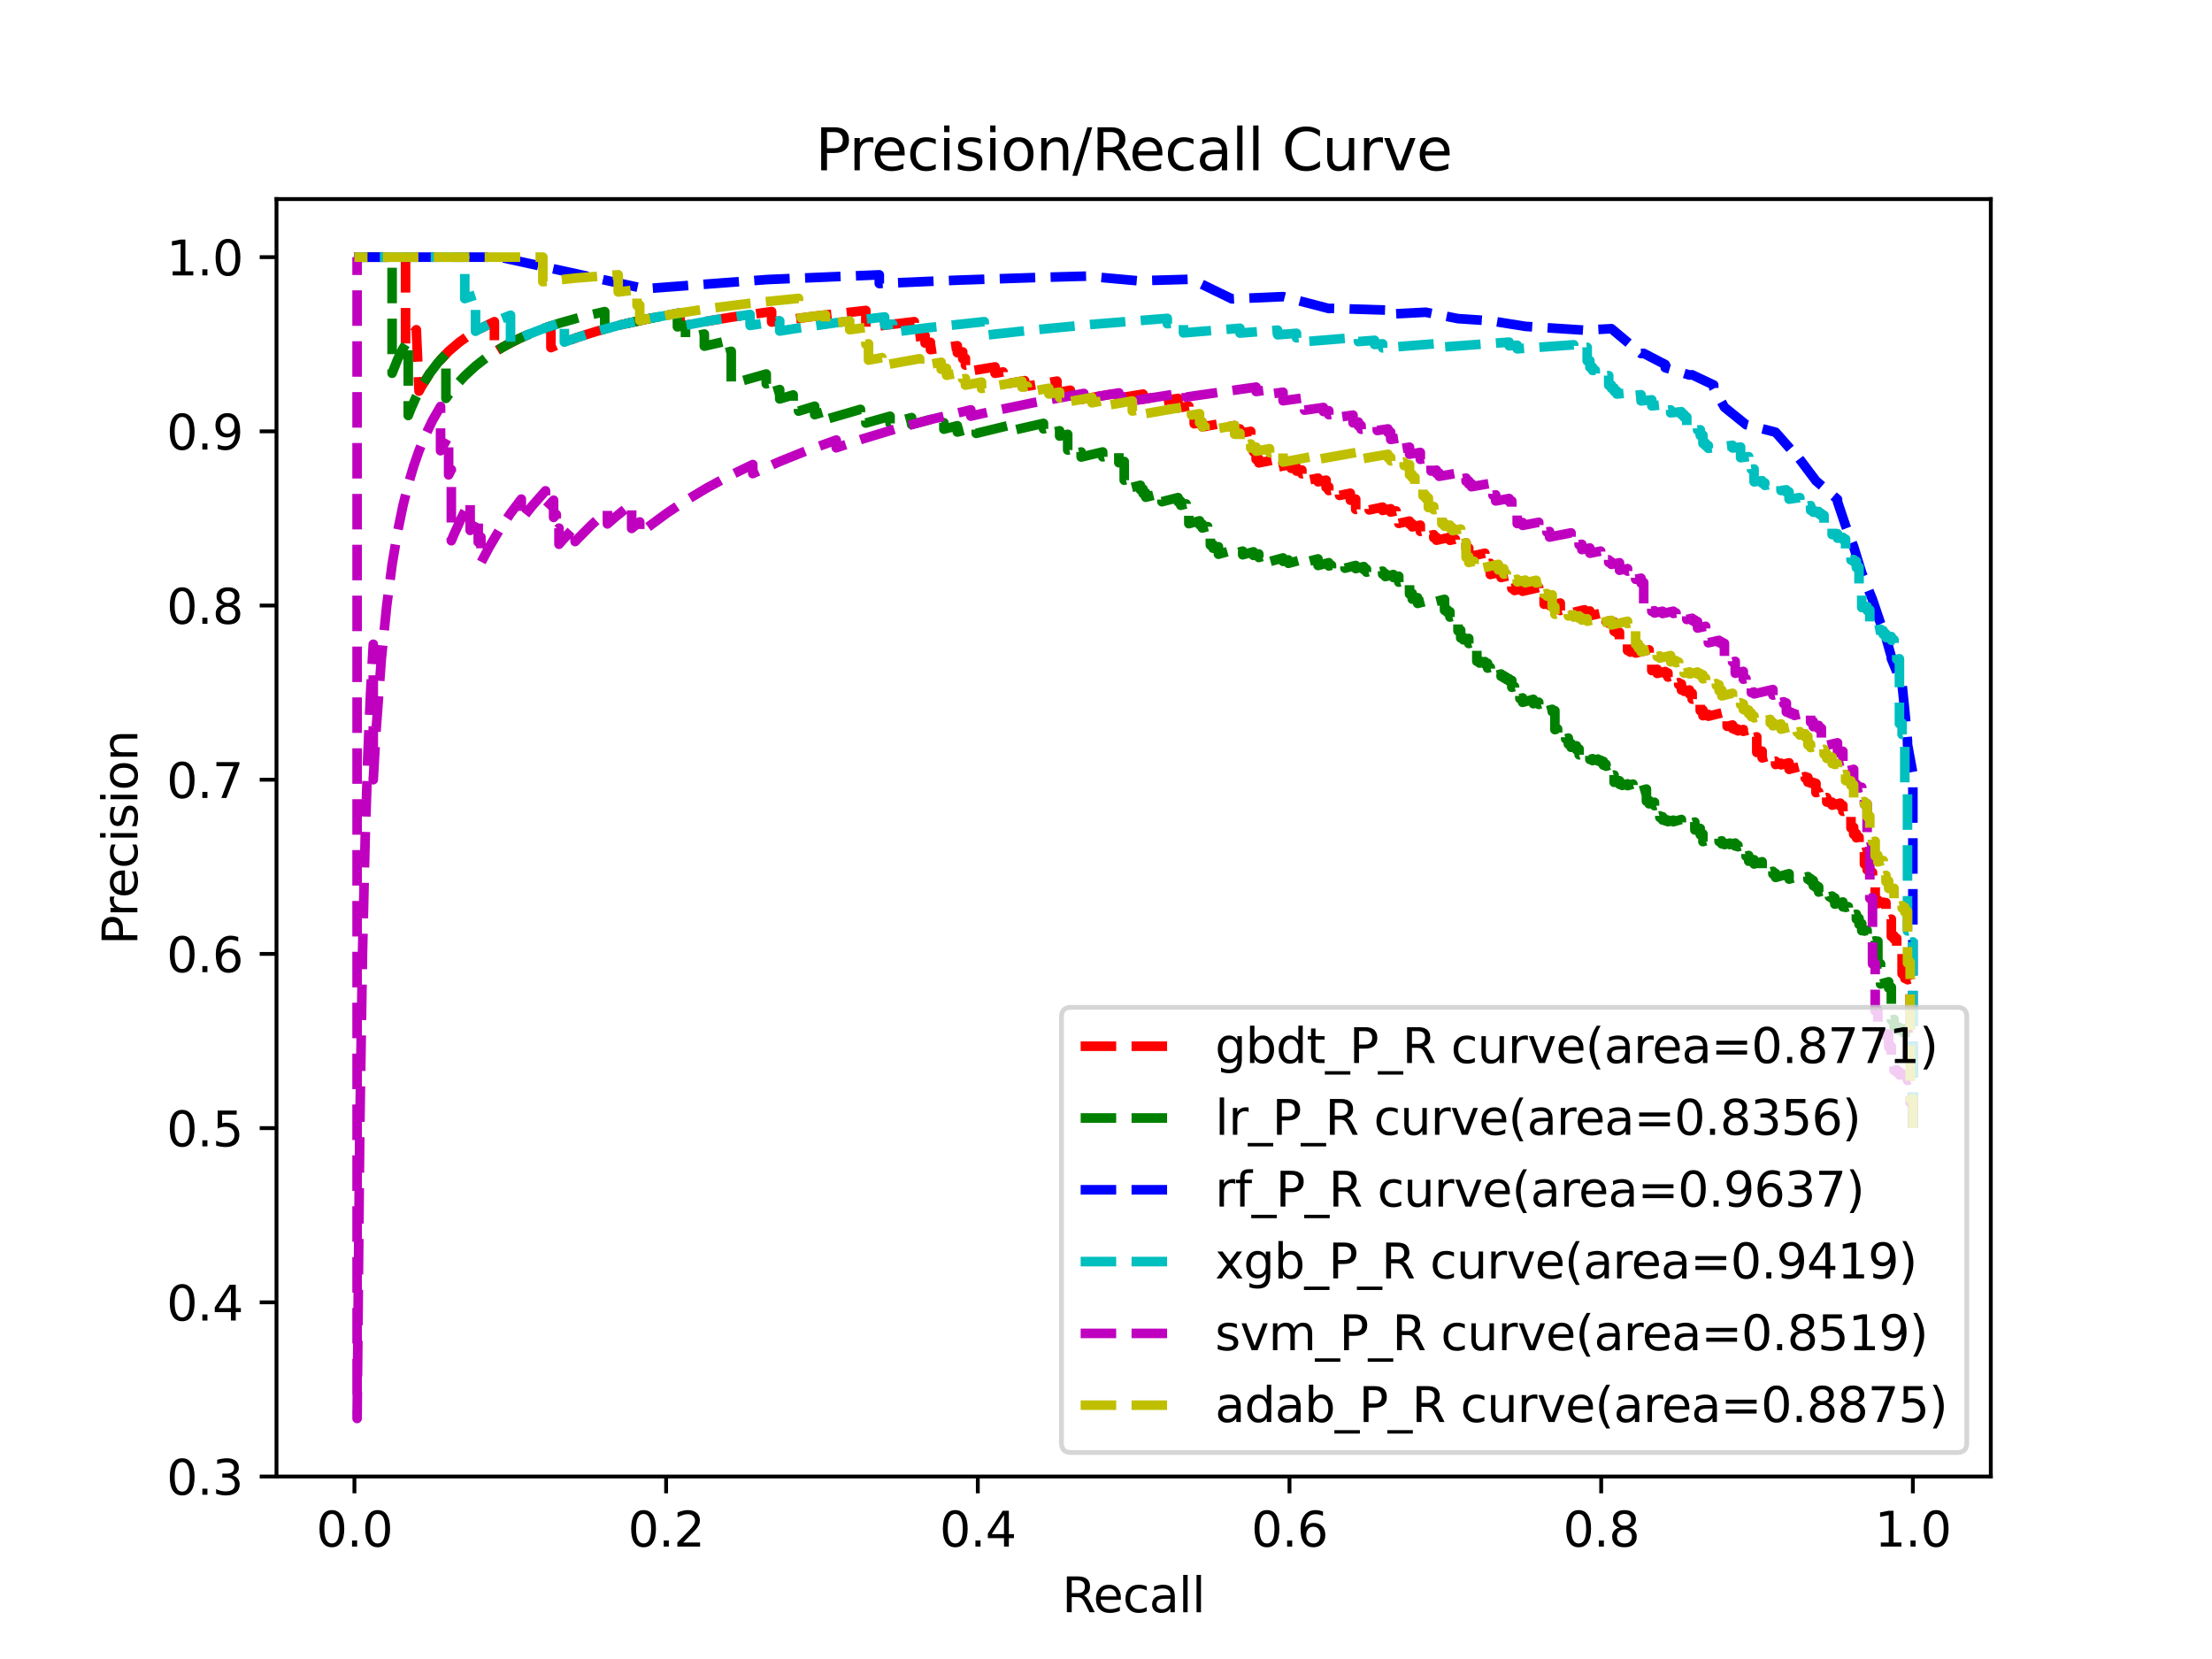 <?xml version="1.0" encoding="utf-8" standalone="no"?>
<!DOCTYPE svg PUBLIC "-//W3C//DTD SVG 1.1//EN"
  "http://www.w3.org/Graphics/SVG/1.1/DTD/svg11.dtd">
<svg xmlns:xlink="http://www.w3.org/1999/xlink" width="460.8pt" height="345.6pt" viewBox="0 0 460.8 345.6" xmlns="http://www.w3.org/2000/svg" version="1.1">
 <defs>
  <style type="text/css">*{stroke-linejoin: round; stroke-linecap: butt}</style>
 </defs>
 <g id="figure_1">
  <g id="patch_1">
   <path d="M 0 345.6 
L 460.8 345.6 
L 460.8 0 
L 0 0 
z
" style="fill: #ffffff"/>
  </g>
  <g id="axes_1">
   <g id="patch_2">
    <path d="M 57.6 307.584 
L 414.72 307.584 
L 414.72 41.472 
L 57.6 41.472 
z
" style="fill: #ffffff"/>
   </g>
   <g id="matplotlib.axis_1">
    <g id="xtick_1">
     <g id="line2d_1">
      <defs>
       <path id="m9f8fc8c328" d="M 0 0 
L 0 3.5 
" style="stroke: #000000; stroke-width: 0.8"/>
      </defs>
      <g>
       <use xlink:href="#m9f8fc8c328" x="73.833" y="307.584" style="stroke: #000000; stroke-width: 0.8"/>
      </g>
     </g>
     <g id="text_1">
      <!-- 0.0 -->
      <g transform="translate(65.881 322.182)scale(0.1 -0.1)">
       <defs>
        <path id="DejaVuSans-30" d="M 2034 4250 
Q 1547 4250 1301 3770 
Q 1056 3291 1056 2328 
Q 1056 1369 1301 889 
Q 1547 409 2034 409 
Q 2525 409 2770 889 
Q 3016 1369 3016 2328 
Q 3016 3291 2770 3770 
Q 2525 4250 2034 4250 
z
M 2034 4750 
Q 2819 4750 3233 4129 
Q 3647 3509 3647 2328 
Q 3647 1150 3233 529 
Q 2819 -91 2034 -91 
Q 1250 -91 836 529 
Q 422 1150 422 2328 
Q 422 3509 836 4129 
Q 1250 4750 2034 4750 
z
" transform="scale(0.016)"/>
        <path id="DejaVuSans-2e" d="M 684 794 
L 1344 794 
L 1344 0 
L 684 0 
L 684 794 
z
" transform="scale(0.016)"/>
       </defs>
       <use xlink:href="#DejaVuSans-30"/>
       <use xlink:href="#DejaVuSans-2e" x="63.623"/>
       <use xlink:href="#DejaVuSans-30" x="95.41"/>
      </g>
     </g>
    </g>
    <g id="xtick_2">
     <g id="line2d_2">
      <g>
       <use xlink:href="#m9f8fc8c328" x="138.764" y="307.584" style="stroke: #000000; stroke-width: 0.8"/>
      </g>
     </g>
     <g id="text_2">
      <!-- 0.2 -->
      <g transform="translate(130.812 322.182)scale(0.1 -0.1)">
       <defs>
        <path id="DejaVuSans-32" d="M 1228 531 
L 3431 531 
L 3431 0 
L 469 0 
L 469 531 
Q 828 903 1448 1529 
Q 2069 2156 2228 2338 
Q 2531 2678 2651 2914 
Q 2772 3150 2772 3378 
Q 2772 3750 2511 3984 
Q 2250 4219 1831 4219 
Q 1534 4219 1204 4116 
Q 875 4013 500 3803 
L 500 4441 
Q 881 4594 1212 4672 
Q 1544 4750 1819 4750 
Q 2544 4750 2975 4387 
Q 3406 4025 3406 3419 
Q 3406 3131 3298 2873 
Q 3191 2616 2906 2266 
Q 2828 2175 2409 1742 
Q 1991 1309 1228 531 
z
" transform="scale(0.016)"/>
       </defs>
       <use xlink:href="#DejaVuSans-30"/>
       <use xlink:href="#DejaVuSans-2e" x="63.623"/>
       <use xlink:href="#DejaVuSans-32" x="95.41"/>
      </g>
     </g>
    </g>
    <g id="xtick_3">
     <g id="line2d_3">
      <g>
       <use xlink:href="#m9f8fc8c328" x="203.695" y="307.584" style="stroke: #000000; stroke-width: 0.8"/>
      </g>
     </g>
     <g id="text_3">
      <!-- 0.4 -->
      <g transform="translate(195.743 322.182)scale(0.1 -0.1)">
       <defs>
        <path id="DejaVuSans-34" d="M 2419 4116 
L 825 1625 
L 2419 1625 
L 2419 4116 
z
M 2253 4666 
L 3047 4666 
L 3047 1625 
L 3713 1625 
L 3713 1100 
L 3047 1100 
L 3047 0 
L 2419 0 
L 2419 1100 
L 313 1100 
L 313 1709 
L 2253 4666 
z
" transform="scale(0.016)"/>
       </defs>
       <use xlink:href="#DejaVuSans-30"/>
       <use xlink:href="#DejaVuSans-2e" x="63.623"/>
       <use xlink:href="#DejaVuSans-34" x="95.41"/>
      </g>
     </g>
    </g>
    <g id="xtick_4">
     <g id="line2d_4">
      <g>
       <use xlink:href="#m9f8fc8c328" x="268.625" y="307.584" style="stroke: #000000; stroke-width: 0.8"/>
      </g>
     </g>
     <g id="text_4">
      <!-- 0.6 -->
      <g transform="translate(260.674 322.182)scale(0.1 -0.1)">
       <defs>
        <path id="DejaVuSans-36" d="M 2113 2584 
Q 1688 2584 1439 2293 
Q 1191 2003 1191 1497 
Q 1191 994 1439 701 
Q 1688 409 2113 409 
Q 2538 409 2786 701 
Q 3034 994 3034 1497 
Q 3034 2003 2786 2293 
Q 2538 2584 2113 2584 
z
M 3366 4563 
L 3366 3988 
Q 3128 4100 2886 4159 
Q 2644 4219 2406 4219 
Q 1781 4219 1451 3797 
Q 1122 3375 1075 2522 
Q 1259 2794 1537 2939 
Q 1816 3084 2150 3084 
Q 2853 3084 3261 2657 
Q 3669 2231 3669 1497 
Q 3669 778 3244 343 
Q 2819 -91 2113 -91 
Q 1303 -91 875 529 
Q 447 1150 447 2328 
Q 447 3434 972 4092 
Q 1497 4750 2381 4750 
Q 2619 4750 2861 4703 
Q 3103 4656 3366 4563 
z
" transform="scale(0.016)"/>
       </defs>
       <use xlink:href="#DejaVuSans-30"/>
       <use xlink:href="#DejaVuSans-2e" x="63.623"/>
       <use xlink:href="#DejaVuSans-36" x="95.41"/>
      </g>
     </g>
    </g>
    <g id="xtick_5">
     <g id="line2d_5">
      <g>
       <use xlink:href="#m9f8fc8c328" x="333.556" y="307.584" style="stroke: #000000; stroke-width: 0.8"/>
      </g>
     </g>
     <g id="text_5">
      <!-- 0.8 -->
      <g transform="translate(325.605 322.182)scale(0.1 -0.1)">
       <defs>
        <path id="DejaVuSans-38" d="M 2034 2216 
Q 1584 2216 1326 1975 
Q 1069 1734 1069 1313 
Q 1069 891 1326 650 
Q 1584 409 2034 409 
Q 2484 409 2743 651 
Q 3003 894 3003 1313 
Q 3003 1734 2745 1975 
Q 2488 2216 2034 2216 
z
M 1403 2484 
Q 997 2584 770 2862 
Q 544 3141 544 3541 
Q 544 4100 942 4425 
Q 1341 4750 2034 4750 
Q 2731 4750 3128 4425 
Q 3525 4100 3525 3541 
Q 3525 3141 3298 2862 
Q 3072 2584 2669 2484 
Q 3125 2378 3379 2068 
Q 3634 1759 3634 1313 
Q 3634 634 3220 271 
Q 2806 -91 2034 -91 
Q 1263 -91 848 271 
Q 434 634 434 1313 
Q 434 1759 690 2068 
Q 947 2378 1403 2484 
z
M 1172 3481 
Q 1172 3119 1398 2916 
Q 1625 2713 2034 2713 
Q 2441 2713 2670 2916 
Q 2900 3119 2900 3481 
Q 2900 3844 2670 4047 
Q 2441 4250 2034 4250 
Q 1625 4250 1398 4047 
Q 1172 3844 1172 3481 
z
" transform="scale(0.016)"/>
       </defs>
       <use xlink:href="#DejaVuSans-30"/>
       <use xlink:href="#DejaVuSans-2e" x="63.623"/>
       <use xlink:href="#DejaVuSans-38" x="95.41"/>
      </g>
     </g>
    </g>
    <g id="xtick_6">
     <g id="line2d_6">
      <g>
       <use xlink:href="#m9f8fc8c328" x="398.487" y="307.584" style="stroke: #000000; stroke-width: 0.8"/>
      </g>
     </g>
     <g id="text_6">
      <!-- 1.0 -->
      <g transform="translate(390.536 322.182)scale(0.1 -0.1)">
       <defs>
        <path id="DejaVuSans-31" d="M 794 531 
L 1825 531 
L 1825 4091 
L 703 3866 
L 703 4441 
L 1819 4666 
L 2450 4666 
L 2450 531 
L 3481 531 
L 3481 0 
L 794 0 
L 794 531 
z
" transform="scale(0.016)"/>
       </defs>
       <use xlink:href="#DejaVuSans-31"/>
       <use xlink:href="#DejaVuSans-2e" x="63.623"/>
       <use xlink:href="#DejaVuSans-30" x="95.41"/>
      </g>
     </g>
    </g>
    <g id="text_7">
     <!-- Recall -->
     <g transform="translate(221.243 335.861)scale(0.1 -0.1)">
      <defs>
       <path id="DejaVuSans-52" d="M 2841 2188 
Q 3044 2119 3236 1894 
Q 3428 1669 3622 1275 
L 4263 0 
L 3584 0 
L 2988 1197 
Q 2756 1666 2539 1819 
Q 2322 1972 1947 1972 
L 1259 1972 
L 1259 0 
L 628 0 
L 628 4666 
L 2053 4666 
Q 2853 4666 3247 4331 
Q 3641 3997 3641 3322 
Q 3641 2881 3436 2590 
Q 3231 2300 2841 2188 
z
M 1259 4147 
L 1259 2491 
L 2053 2491 
Q 2509 2491 2742 2702 
Q 2975 2913 2975 3322 
Q 2975 3731 2742 3939 
Q 2509 4147 2053 4147 
L 1259 4147 
z
" transform="scale(0.016)"/>
       <path id="DejaVuSans-65" d="M 3597 1894 
L 3597 1613 
L 953 1613 
Q 991 1019 1311 708 
Q 1631 397 2203 397 
Q 2534 397 2845 478 
Q 3156 559 3463 722 
L 3463 178 
Q 3153 47 2828 -22 
Q 2503 -91 2169 -91 
Q 1331 -91 842 396 
Q 353 884 353 1716 
Q 353 2575 817 3079 
Q 1281 3584 2069 3584 
Q 2775 3584 3186 3129 
Q 3597 2675 3597 1894 
z
M 3022 2063 
Q 3016 2534 2758 2815 
Q 2500 3097 2075 3097 
Q 1594 3097 1305 2825 
Q 1016 2553 972 2059 
L 3022 2063 
z
" transform="scale(0.016)"/>
       <path id="DejaVuSans-63" d="M 3122 3366 
L 3122 2828 
Q 2878 2963 2633 3030 
Q 2388 3097 2138 3097 
Q 1578 3097 1268 2742 
Q 959 2388 959 1747 
Q 959 1106 1268 751 
Q 1578 397 2138 397 
Q 2388 397 2633 464 
Q 2878 531 3122 666 
L 3122 134 
Q 2881 22 2623 -34 
Q 2366 -91 2075 -91 
Q 1284 -91 818 406 
Q 353 903 353 1747 
Q 353 2603 823 3093 
Q 1294 3584 2113 3584 
Q 2378 3584 2631 3529 
Q 2884 3475 3122 3366 
z
" transform="scale(0.016)"/>
       <path id="DejaVuSans-61" d="M 2194 1759 
Q 1497 1759 1228 1600 
Q 959 1441 959 1056 
Q 959 750 1161 570 
Q 1363 391 1709 391 
Q 2188 391 2477 730 
Q 2766 1069 2766 1631 
L 2766 1759 
L 2194 1759 
z
M 3341 1997 
L 3341 0 
L 2766 0 
L 2766 531 
Q 2569 213 2275 61 
Q 1981 -91 1556 -91 
Q 1019 -91 701 211 
Q 384 513 384 1019 
Q 384 1609 779 1909 
Q 1175 2209 1959 2209 
L 2766 2209 
L 2766 2266 
Q 2766 2663 2505 2880 
Q 2244 3097 1772 3097 
Q 1472 3097 1187 3025 
Q 903 2953 641 2809 
L 641 3341 
Q 956 3463 1253 3523 
Q 1550 3584 1831 3584 
Q 2591 3584 2966 3190 
Q 3341 2797 3341 1997 
z
" transform="scale(0.016)"/>
       <path id="DejaVuSans-6c" d="M 603 4863 
L 1178 4863 
L 1178 0 
L 603 0 
L 603 4863 
z
" transform="scale(0.016)"/>
      </defs>
      <use xlink:href="#DejaVuSans-52"/>
      <use xlink:href="#DejaVuSans-65" x="64.982"/>
      <use xlink:href="#DejaVuSans-63" x="126.506"/>
      <use xlink:href="#DejaVuSans-61" x="181.486"/>
      <use xlink:href="#DejaVuSans-6c" x="242.766"/>
      <use xlink:href="#DejaVuSans-6c" x="270.549"/>
     </g>
    </g>
   </g>
   <g id="matplotlib.axis_2">
    <g id="ytick_1">
     <g id="line2d_7">
      <defs>
       <path id="mbf55d7751e" d="M 0 0 
L -3.5 0 
" style="stroke: #000000; stroke-width: 0.8"/>
      </defs>
      <g>
       <use xlink:href="#mbf55d7751e" x="57.6" y="307.584" style="stroke: #000000; stroke-width: 0.8"/>
      </g>
     </g>
     <g id="text_8">
      <!-- 0.3 -->
      <g transform="translate(34.697 311.383)scale(0.1 -0.1)">
       <defs>
        <path id="DejaVuSans-33" d="M 2597 2516 
Q 3050 2419 3304 2112 
Q 3559 1806 3559 1356 
Q 3559 666 3084 287 
Q 2609 -91 1734 -91 
Q 1441 -91 1130 -33 
Q 819 25 488 141 
L 488 750 
Q 750 597 1062 519 
Q 1375 441 1716 441 
Q 2309 441 2620 675 
Q 2931 909 2931 1356 
Q 2931 1769 2642 2001 
Q 2353 2234 1838 2234 
L 1294 2234 
L 1294 2753 
L 1863 2753 
Q 2328 2753 2575 2939 
Q 2822 3125 2822 3475 
Q 2822 3834 2567 4026 
Q 2313 4219 1838 4219 
Q 1578 4219 1281 4162 
Q 984 4106 628 3988 
L 628 4550 
Q 988 4650 1302 4700 
Q 1616 4750 1894 4750 
Q 2613 4750 3031 4423 
Q 3450 4097 3450 3541 
Q 3450 3153 3228 2886 
Q 3006 2619 2597 2516 
z
" transform="scale(0.016)"/>
       </defs>
       <use xlink:href="#DejaVuSans-30"/>
       <use xlink:href="#DejaVuSans-2e" x="63.623"/>
       <use xlink:href="#DejaVuSans-33" x="95.41"/>
      </g>
     </g>
    </g>
    <g id="ytick_2">
     <g id="line2d_8">
      <g>
       <use xlink:href="#mbf55d7751e" x="57.6" y="271.296" style="stroke: #000000; stroke-width: 0.8"/>
      </g>
     </g>
     <g id="text_9">
      <!-- 0.4 -->
      <g transform="translate(34.697 275.095)scale(0.1 -0.1)">
       <use xlink:href="#DejaVuSans-30"/>
       <use xlink:href="#DejaVuSans-2e" x="63.623"/>
       <use xlink:href="#DejaVuSans-34" x="95.41"/>
      </g>
     </g>
    </g>
    <g id="ytick_3">
     <g id="line2d_9">
      <g>
       <use xlink:href="#mbf55d7751e" x="57.6" y="235.008" style="stroke: #000000; stroke-width: 0.8"/>
      </g>
     </g>
     <g id="text_10">
      <!-- 0.5 -->
      <g transform="translate(34.697 238.807)scale(0.1 -0.1)">
       <defs>
        <path id="DejaVuSans-35" d="M 691 4666 
L 3169 4666 
L 3169 4134 
L 1269 4134 
L 1269 2991 
Q 1406 3038 1543 3061 
Q 1681 3084 1819 3084 
Q 2600 3084 3056 2656 
Q 3513 2228 3513 1497 
Q 3513 744 3044 326 
Q 2575 -91 1722 -91 
Q 1428 -91 1123 -41 
Q 819 9 494 109 
L 494 744 
Q 775 591 1075 516 
Q 1375 441 1709 441 
Q 2250 441 2565 725 
Q 2881 1009 2881 1497 
Q 2881 1984 2565 2268 
Q 2250 2553 1709 2553 
Q 1456 2553 1204 2497 
Q 953 2441 691 2322 
L 691 4666 
z
" transform="scale(0.016)"/>
       </defs>
       <use xlink:href="#DejaVuSans-30"/>
       <use xlink:href="#DejaVuSans-2e" x="63.623"/>
       <use xlink:href="#DejaVuSans-35" x="95.41"/>
      </g>
     </g>
    </g>
    <g id="ytick_4">
     <g id="line2d_10">
      <g>
       <use xlink:href="#mbf55d7751e" x="57.6" y="198.72" style="stroke: #000000; stroke-width: 0.8"/>
      </g>
     </g>
     <g id="text_11">
      <!-- 0.6 -->
      <g transform="translate(34.697 202.519)scale(0.1 -0.1)">
       <use xlink:href="#DejaVuSans-30"/>
       <use xlink:href="#DejaVuSans-2e" x="63.623"/>
       <use xlink:href="#DejaVuSans-36" x="95.41"/>
      </g>
     </g>
    </g>
    <g id="ytick_5">
     <g id="line2d_11">
      <g>
       <use xlink:href="#mbf55d7751e" x="57.6" y="162.432" style="stroke: #000000; stroke-width: 0.8"/>
      </g>
     </g>
     <g id="text_12">
      <!-- 0.7 -->
      <g transform="translate(34.697 166.231)scale(0.1 -0.1)">
       <defs>
        <path id="DejaVuSans-37" d="M 525 4666 
L 3525 4666 
L 3525 4397 
L 1831 0 
L 1172 0 
L 2766 4134 
L 525 4134 
L 525 4666 
z
" transform="scale(0.016)"/>
       </defs>
       <use xlink:href="#DejaVuSans-30"/>
       <use xlink:href="#DejaVuSans-2e" x="63.623"/>
       <use xlink:href="#DejaVuSans-37" x="95.41"/>
      </g>
     </g>
    </g>
    <g id="ytick_6">
     <g id="line2d_12">
      <g>
       <use xlink:href="#mbf55d7751e" x="57.6" y="126.144" style="stroke: #000000; stroke-width: 0.8"/>
      </g>
     </g>
     <g id="text_13">
      <!-- 0.8 -->
      <g transform="translate(34.697 129.943)scale(0.1 -0.1)">
       <use xlink:href="#DejaVuSans-30"/>
       <use xlink:href="#DejaVuSans-2e" x="63.623"/>
       <use xlink:href="#DejaVuSans-38" x="95.41"/>
      </g>
     </g>
    </g>
    <g id="ytick_7">
     <g id="line2d_13">
      <g>
       <use xlink:href="#mbf55d7751e" x="57.6" y="89.856" style="stroke: #000000; stroke-width: 0.8"/>
      </g>
     </g>
     <g id="text_14">
      <!-- 0.9 -->
      <g transform="translate(34.697 93.655)scale(0.1 -0.1)">
       <defs>
        <path id="DejaVuSans-39" d="M 703 97 
L 703 672 
Q 941 559 1184 500 
Q 1428 441 1663 441 
Q 2288 441 2617 861 
Q 2947 1281 2994 2138 
Q 2813 1869 2534 1725 
Q 2256 1581 1919 1581 
Q 1219 1581 811 2004 
Q 403 2428 403 3163 
Q 403 3881 828 4315 
Q 1253 4750 1959 4750 
Q 2769 4750 3195 4129 
Q 3622 3509 3622 2328 
Q 3622 1225 3098 567 
Q 2575 -91 1691 -91 
Q 1453 -91 1209 -44 
Q 966 3 703 97 
z
M 1959 2075 
Q 2384 2075 2632 2365 
Q 2881 2656 2881 3163 
Q 2881 3666 2632 3958 
Q 2384 4250 1959 4250 
Q 1534 4250 1286 3958 
Q 1038 3666 1038 3163 
Q 1038 2656 1286 2365 
Q 1534 2075 1959 2075 
z
" transform="scale(0.016)"/>
       </defs>
       <use xlink:href="#DejaVuSans-30"/>
       <use xlink:href="#DejaVuSans-2e" x="63.623"/>
       <use xlink:href="#DejaVuSans-39" x="95.41"/>
      </g>
     </g>
    </g>
    <g id="ytick_8">
     <g id="line2d_14">
      <g>
       <use xlink:href="#mbf55d7751e" x="57.6" y="53.568" style="stroke: #000000; stroke-width: 0.8"/>
      </g>
     </g>
     <g id="text_15">
      <!-- 1.0 -->
      <g transform="translate(34.697 57.367)scale(0.1 -0.1)">
       <use xlink:href="#DejaVuSans-31"/>
       <use xlink:href="#DejaVuSans-2e" x="63.623"/>
       <use xlink:href="#DejaVuSans-30" x="95.41"/>
      </g>
     </g>
    </g>
    <g id="text_16">
     <!-- Precision -->
     <g transform="translate(28.617 196.835)rotate(-90)scale(0.1 -0.1)">
      <defs>
       <path id="DejaVuSans-50" d="M 1259 4147 
L 1259 2394 
L 2053 2394 
Q 2494 2394 2734 2622 
Q 2975 2850 2975 3272 
Q 2975 3691 2734 3919 
Q 2494 4147 2053 4147 
L 1259 4147 
z
M 628 4666 
L 2053 4666 
Q 2838 4666 3239 4311 
Q 3641 3956 3641 3272 
Q 3641 2581 3239 2228 
Q 2838 1875 2053 1875 
L 1259 1875 
L 1259 0 
L 628 0 
L 628 4666 
z
" transform="scale(0.016)"/>
       <path id="DejaVuSans-72" d="M 2631 2963 
Q 2534 3019 2420 3045 
Q 2306 3072 2169 3072 
Q 1681 3072 1420 2755 
Q 1159 2438 1159 1844 
L 1159 0 
L 581 0 
L 581 3500 
L 1159 3500 
L 1159 2956 
Q 1341 3275 1631 3429 
Q 1922 3584 2338 3584 
Q 2397 3584 2469 3576 
Q 2541 3569 2628 3553 
L 2631 2963 
z
" transform="scale(0.016)"/>
       <path id="DejaVuSans-69" d="M 603 3500 
L 1178 3500 
L 1178 0 
L 603 0 
L 603 3500 
z
M 603 4863 
L 1178 4863 
L 1178 4134 
L 603 4134 
L 603 4863 
z
" transform="scale(0.016)"/>
       <path id="DejaVuSans-73" d="M 2834 3397 
L 2834 2853 
Q 2591 2978 2328 3040 
Q 2066 3103 1784 3103 
Q 1356 3103 1142 2972 
Q 928 2841 928 2578 
Q 928 2378 1081 2264 
Q 1234 2150 1697 2047 
L 1894 2003 
Q 2506 1872 2764 1633 
Q 3022 1394 3022 966 
Q 3022 478 2636 193 
Q 2250 -91 1575 -91 
Q 1294 -91 989 -36 
Q 684 19 347 128 
L 347 722 
Q 666 556 975 473 
Q 1284 391 1588 391 
Q 1994 391 2212 530 
Q 2431 669 2431 922 
Q 2431 1156 2273 1281 
Q 2116 1406 1581 1522 
L 1381 1569 
Q 847 1681 609 1914 
Q 372 2147 372 2553 
Q 372 3047 722 3315 
Q 1072 3584 1716 3584 
Q 2034 3584 2315 3537 
Q 2597 3491 2834 3397 
z
" transform="scale(0.016)"/>
       <path id="DejaVuSans-6f" d="M 1959 3097 
Q 1497 3097 1228 2736 
Q 959 2375 959 1747 
Q 959 1119 1226 758 
Q 1494 397 1959 397 
Q 2419 397 2687 759 
Q 2956 1122 2956 1747 
Q 2956 2369 2687 2733 
Q 2419 3097 1959 3097 
z
M 1959 3584 
Q 2709 3584 3137 3096 
Q 3566 2609 3566 1747 
Q 3566 888 3137 398 
Q 2709 -91 1959 -91 
Q 1206 -91 779 398 
Q 353 888 353 1747 
Q 353 2609 779 3096 
Q 1206 3584 1959 3584 
z
" transform="scale(0.016)"/>
       <path id="DejaVuSans-6e" d="M 3513 2113 
L 3513 0 
L 2938 0 
L 2938 2094 
Q 2938 2591 2744 2837 
Q 2550 3084 2163 3084 
Q 1697 3084 1428 2787 
Q 1159 2491 1159 1978 
L 1159 0 
L 581 0 
L 581 3500 
L 1159 3500 
L 1159 2956 
Q 1366 3272 1645 3428 
Q 1925 3584 2291 3584 
Q 2894 3584 3203 3211 
Q 3513 2838 3513 2113 
z
" transform="scale(0.016)"/>
      </defs>
      <use xlink:href="#DejaVuSans-50"/>
      <use xlink:href="#DejaVuSans-72" x="58.553"/>
      <use xlink:href="#DejaVuSans-65" x="97.416"/>
      <use xlink:href="#DejaVuSans-63" x="158.939"/>
      <use xlink:href="#DejaVuSans-69" x="213.92"/>
      <use xlink:href="#DejaVuSans-73" x="241.703"/>
      <use xlink:href="#DejaVuSans-69" x="293.803"/>
      <use xlink:href="#DejaVuSans-6f" x="321.586"/>
      <use xlink:href="#DejaVuSans-6e" x="382.768"/>
     </g>
    </g>
   </g>
   <g id="line2d_15">
    <path d="M 398.487 235.008 
L 398.487 214.032 
L 397.927 214.187 
L 397.927 203.941 
L 397.366 204.093 
L 397.366 203.662 
L 396.805 203.814 
L 396.805 202.727 
L 396.244 202.88 
L 396.244 198.189 
L 395.123 198.492 
L 395.123 195.481 
L 394.562 195.632 
L 394.562 194.925 
L 394.002 195.076 
L 394.002 191.47 
L 392.88 191.77 
L 392.88 188.042 
L 392.319 188.191 
L 392.319 187.938 
L 391.198 188.237 
L 391.198 187.474 
L 390.637 187.623 
L 390.637 182.399 
L 390.077 182.546 
L 390.077 181.741 
L 389.516 181.888 
L 389.516 181.078 
L 388.955 181.225 
L 388.955 179.86 
L 388.394 180.007 
L 388.394 177.509 
L 387.834 177.655 
L 387.834 177.374 
L 387.273 177.52 
L 387.273 174.384 
L 386.712 174.528 
L 386.712 173.658 
L 386.152 173.802 
L 386.152 172.337 
L 385.591 172.48 
L 385.591 169.796 
L 384.469 170.081 
L 384.469 168.867 
L 383.909 169.009 
L 383.909 167.783 
L 383.348 167.925 
L 383.348 167.307 
L 381.666 167.732 
L 381.666 167.11 
L 381.105 167.252 
L 381.105 166.94 
L 380.544 167.082 
L 380.544 166.139 
L 379.984 166.281 
L 379.984 165.33 
L 378.862 165.614 
L 378.862 164.974 
L 378.301 165.117 
L 378.301 163.178 
L 377.741 163.319 
L 377.741 162.993 
L 377.18 163.134 
L 377.18 162.807 
L 376.619 162.948 
L 376.619 161.961 
L 376.059 162.102 
L 376.059 161.77 
L 375.498 161.912 
L 375.498 161.246 
L 374.937 161.387 
L 374.937 159.707 
L 372.694 160.269 
L 372.694 158.905 
L 371.012 159.327 
L 371.012 158.983 
L 369.891 159.266 
L 369.891 158.574 
L 369.33 158.715 
L 369.33 157.669 
L 368.209 157.951 
L 368.209 157.6 
L 367.087 157.884 
L 367.087 156.467 
L 365.966 156.75 
L 365.966 153.499 
L 364.844 153.778 
L 364.844 152.304 
L 364.284 152.443 
L 364.284 152.071 
L 363.162 152.349 
L 363.162 151.976 
L 362.041 152.255 
L 362.041 151.88 
L 361.48 152.02 
L 361.48 151.644 
L 360.919 151.783 
L 360.919 151.027 
L 359.798 151.306 
L 359.798 149.393 
L 359.237 149.532 
L 359.237 149.146 
L 358.676 149.284 
L 358.676 148.508 
L 355.873 149.203 
L 355.873 148.811 
L 354.751 149.091 
L 354.751 147.906 
L 354.191 148.046 
L 354.191 145.642 
L 353.63 145.78 
L 353.63 145.374 
L 352.509 145.65 
L 352.509 144.425 
L 351.948 144.562 
L 351.948 143.738 
L 350.826 144.012 
L 350.826 143.598 
L 350.266 143.735 
L 350.266 142.482 
L 349.705 142.618 
L 349.705 142.198 
L 349.144 142.334 
L 349.144 141.063 
L 348.584 141.198 
L 348.584 140.772 
L 347.462 141.043 
L 347.462 140.184 
L 346.901 140.319 
L 346.901 139.887 
L 345.219 140.294 
L 345.219 139.423 
L 344.098 139.695 
L 344.098 137.042 
L 343.537 137.176 
L 343.537 135.377 
L 340.734 136.041 
L 340.734 135.585 
L 339.612 135.852 
L 339.612 135.394 
L 339.051 135.528 
L 339.051 134.142 
L 338.491 134.274 
L 338.491 133.809 
L 337.93 133.941 
L 337.93 133.474 
L 337.369 133.606 
L 337.369 131.717 
L 336.809 131.848 
L 336.809 131.371 
L 336.248 131.502 
L 336.248 129.577 
L 335.126 129.834 
L 335.126 129.348 
L 334.566 129.477 
L 334.566 128.497 
L 334.005 128.625 
L 334.005 128.132 
L 333.444 128.26 
L 333.444 127.765 
L 331.201 128.279 
L 331.201 127.278 
L 330.08 127.535 
L 330.08 127.031 
L 327.837 127.547 
L 327.837 127.038 
L 327.276 127.168 
L 327.276 126.657 
L 325.033 127.177 
L 325.033 125.625 
L 322.791 126.144 
L 322.791 125.62 
L 321.669 125.881 
L 321.669 123.225 
L 320.548 123.481 
L 320.548 122.402 
L 317.183 123.171 
L 317.183 122.624 
L 315.501 123.012 
L 315.501 122.461 
L 314.941 122.59 
L 314.941 119.797 
L 312.698 120.305 
L 312.698 119.166 
L 310.455 119.674 
L 310.455 117.356 
L 309.894 117.48 
L 309.894 116.894 
L 309.333 117.019 
L 309.333 115.243 
L 305.969 115.983 
L 305.969 114.17 
L 305.408 114.292 
L 305.408 113.069 
L 303.726 113.432 
L 303.726 112.814 
L 303.166 112.935 
L 303.166 112.313 
L 302.044 112.555 
L 302.044 111.928 
L 299.241 112.536 
L 299.241 111.902 
L 298.68 112.024 
L 298.68 111.385 
L 296.437 111.874 
L 296.437 110.581 
L 295.876 110.702 
L 295.876 109.396 
L 294.194 109.756 
L 294.194 109.095 
L 293.633 109.215 
L 293.633 108.55 
L 291.391 109.03 
L 291.391 107.682 
L 290.83 107.801 
L 290.83 106.438 
L 289.708 106.672 
L 289.708 105.984 
L 288.026 106.336 
L 288.026 105.64 
L 285.223 106.231 
L 285.223 105.526 
L 282.419 106.123 
L 282.419 103.968 
L 281.298 104.202 
L 281.298 102.743 
L 279.055 103.207 
L 279.055 102.467 
L 277.373 102.816 
L 277.373 102.067 
L 276.812 102.184 
L 276.812 101.43 
L 276.251 101.545 
L 276.251 100.024 
L 274.569 100.363 
L 274.569 99.592 
L 272.887 99.931 
L 272.887 99.151 
L 272.326 99.264 
L 272.326 98.479 
L 271.205 98.702 
L 271.205 97.91 
L 270.083 98.132 
L 270.083 97.332 
L 268.962 97.553 
L 268.962 96.746 
L 265.598 97.412 
L 265.598 95.763 
L 262.233 96.428 
L 262.233 95.586 
L 261.673 95.697 
L 261.673 93.995 
L 261.112 94.102 
L 261.112 92.379 
L 260.551 92.483 
L 260.551 89.856 
L 258.308 90.253 
L 258.308 89.359 
L 257.187 89.556 
L 257.187 88.653 
L 256.065 88.848 
L 256.065 87.935 
L 250.458 88.92 
L 250.458 87.979 
L 248.776 88.278 
L 248.776 86.365 
L 248.215 86.461 
L 248.215 85.493 
L 247.655 85.587 
L 247.655 84.611 
L 245.412 84.981 
L 245.412 82.991 
L 240.926 83.715 
L 240.926 82.688 
L 238.123 83.144 
L 238.123 82.096 
L 233.637 82.833 
L 233.637 81.753 
L 224.105 83.394 
L 224.105 82.249 
L 222.983 82.448 
L 222.983 81.288 
L 220.18 81.778 
L 220.18 79.396 
L 213.451 80.548 
L 213.451 79.295 
L 210.087 79.884 
L 210.087 78.594 
L 208.965 78.787 
L 208.965 77.479 
L 207.283 77.76 
L 207.283 76.427 
L 202.797 77.17 
L 202.797 75.785 
L 201.115 76.061 
L 201.115 74.648 
L 200.555 74.736 
L 200.555 73.306 
L 199.433 73.473 
L 199.433 72.02 
L 193.826 72.836 
L 193.826 71.309 
L 192.705 71.468 
L 192.705 69.914 
L 190.462 70.214 
L 190.462 67.008 
L 180.369 68.23 
L 180.369 64.677 
L 169.715 65.869 
L 160.744 67.091 
L 160.744 64.908 
L 152.333 66.081 
L 146.165 67.108 
L 141.679 67.968 
L 141.679 65.18 
L 135.511 66.301 
L 129.344 67.66 
L 124.297 69.01 
L 120.372 70.252 
L 115.886 71.942 
L 114.765 72.419 
L 114.765 67.892 
L 110.84 69.345 
L 108.036 70.578 
L 104.672 72.338 
L 102.99 73.361 
L 102.99 67.008 
L 100.186 68.379 
L 97.944 69.696 
L 95.701 71.269 
L 93.458 73.183 
L 91.215 75.561 
L 89.533 77.76 
L 87.851 80.448 
L 87.29 81.482 
L 86.729 68.688 
L 85.608 70.063 
L 84.486 71.712 
L 84.486 53.568 
L 73.833 53.568 
L 73.833 53.568 
" clip-path="url(#p4104164b36)" style="fill: none; stroke-dasharray: 7.4,3.2; stroke-dashoffset: 0; stroke: #ff0000; stroke-width: 2"/>
   </g>
   <g id="line2d_16">
    <path d="M 398.487 235.008 
L 398.487 220.269 
L 397.927 220.425 
L 397.927 216.501 
L 397.366 216.656 
L 397.366 216.083 
L 396.805 216.238 
L 396.805 214.302 
L 395.684 214.614 
L 395.684 214.025 
L 395.123 214.181 
L 395.123 213.787 
L 394.562 213.943 
L 394.562 212.35 
L 394.002 212.507 
L 394.002 205.66 
L 393.441 205.815 
L 393.441 204.52 
L 391.759 204.986 
L 391.759 200.774 
L 391.198 200.929 
L 391.198 196.072 
L 390.637 196.225 
L 390.637 195.989 
L 390.077 196.142 
L 390.077 195.428 
L 388.955 195.735 
L 388.955 193.808 
L 388.394 193.961 
L 388.394 193.717 
L 387.834 193.871 
L 387.834 192.399 
L 387.273 192.552 
L 387.273 191.309 
L 386.712 191.462 
L 386.712 190.458 
L 386.152 190.611 
L 386.152 190.105 
L 385.591 190.258 
L 385.591 188.983 
L 385.03 189.136 
L 385.03 188.879 
L 384.469 189.032 
L 384.469 188.775 
L 383.909 188.928 
L 383.909 187.891 
L 382.227 188.352 
L 382.227 187.041 
L 381.666 187.195 
L 381.666 186.666 
L 381.105 186.82 
L 381.105 186.554 
L 380.544 186.708 
L 380.544 186.175 
L 379.984 186.329 
L 379.984 185.524 
L 378.862 185.833 
L 378.862 184.75 
L 378.301 184.904 
L 378.301 184.359 
L 377.741 184.513 
L 377.741 183.414 
L 377.18 183.568 
L 377.18 183.014 
L 376.619 183.168 
L 376.619 182.611 
L 374.937 183.075 
L 374.937 182.795 
L 374.376 182.95 
L 374.376 182.67 
L 372.694 183.137 
L 372.694 182.006 
L 369.891 182.789 
L 369.891 181.931 
L 369.33 182.088 
L 369.33 181.512 
L 368.769 181.67 
L 368.769 181.091 
L 367.648 181.406 
L 367.648 180.823 
L 367.087 180.981 
L 367.087 179.511 
L 365.405 179.985 
L 365.405 179.093 
L 364.284 179.409 
L 364.284 178.207 
L 363.723 178.366 
L 363.723 177.456 
L 363.162 177.614 
L 363.162 177.309 
L 362.601 177.467 
L 362.601 176.238 
L 362.041 176.396 
L 362.041 176.087 
L 361.48 176.245 
L 361.48 175.623 
L 360.359 175.94 
L 360.359 175.628 
L 359.237 175.946 
L 359.237 175.632 
L 358.676 175.791 
L 358.676 175.161 
L 358.116 175.321 
L 358.116 174.687 
L 357.555 174.846 
L 357.555 174.528 
L 354.751 175.33 
L 354.751 173.721 
L 354.191 173.881 
L 354.191 172.577 
L 353.069 172.898 
L 353.069 171.246 
L 352.509 171.405 
L 352.509 171.072 
L 351.948 171.232 
L 351.948 170.898 
L 350.266 171.38 
L 350.266 170.706 
L 348.584 171.191 
L 348.584 170.852 
L 347.462 171.177 
L 347.462 170.837 
L 346.901 171 
L 346.901 170.659 
L 346.341 170.822 
L 346.341 170.136 
L 345.78 170.299 
L 345.78 169.954 
L 345.219 170.117 
L 345.219 167.675 
L 344.659 167.837 
L 344.659 167.129 
L 343.537 167.453 
L 343.537 166.741 
L 342.976 166.903 
L 342.976 164.375 
L 340.734 165.02 
L 340.734 163.917 
L 340.173 164.079 
L 340.173 163.338 
L 339.051 163.661 
L 339.051 163.288 
L 337.93 163.613 
L 337.93 163.238 
L 337.369 163.401 
L 337.369 162.648 
L 336.248 162.974 
L 336.248 161.451 
L 335.687 161.613 
L 335.687 159.293 
L 334.566 159.615 
L 334.566 159.224 
L 334.005 159.385 
L 334.005 158.598 
L 333.444 158.759 
L 333.444 158.363 
L 332.884 158.524 
L 332.884 158.127 
L 331.762 158.45 
L 331.762 158.05 
L 331.201 158.212 
L 331.201 157.409 
L 330.641 157.571 
L 330.641 156.762 
L 328.958 157.248 
L 328.958 156.022 
L 328.398 156.183 
L 328.398 155.358 
L 327.276 155.682 
L 327.276 154.85 
L 326.716 155.012 
L 326.716 153.753 
L 326.155 153.914 
L 326.155 153.067 
L 325.033 153.389 
L 325.033 152.963 
L 324.473 153.124 
L 324.473 151.836 
L 323.912 151.996 
L 323.912 148.049 
L 323.351 148.206 
L 323.351 147.76 
L 322.23 148.074 
L 322.23 147.175 
L 321.108 147.49 
L 321.108 146.583 
L 320.548 146.74 
L 320.548 146.284 
L 319.426 146.598 
L 319.426 145.679 
L 317.183 146.311 
L 317.183 145.381 
L 316.623 145.539 
L 316.623 144.602 
L 316.062 144.76 
L 316.062 143.34 
L 315.501 143.496 
L 315.501 143.019 
L 314.941 143.176 
L 314.941 141.733 
L 314.38 141.888 
L 314.38 141.403 
L 313.819 141.558 
L 313.819 141.071 
L 313.258 141.226 
L 313.258 140.737 
L 312.698 140.892 
L 312.698 140.4 
L 311.576 140.711 
L 311.576 139.719 
L 311.016 139.875 
L 311.016 139.375 
L 310.455 139.531 
L 310.455 139.029 
L 309.894 139.184 
L 309.894 138.174 
L 309.333 138.328 
L 309.333 137.82 
L 308.212 138.129 
L 308.212 137.617 
L 307.651 137.772 
L 307.651 133.605 
L 305.969 134.056 
L 305.969 132.991 
L 304.848 133.292 
L 304.848 132.754 
L 304.287 132.905 
L 304.287 131.278 
L 303.726 131.427 
L 303.726 129.226 
L 303.166 129.373 
L 303.166 128.816 
L 302.605 128.962 
L 302.605 128.403 
L 302.044 128.549 
L 302.044 127.422 
L 301.483 127.567 
L 301.483 127 
L 300.923 127.144 
L 300.923 124.848 
L 298.68 125.418 
L 298.68 124.835 
L 295.316 125.702 
L 295.316 124.518 
L 294.194 124.808 
L 294.194 123.611 
L 293.633 123.755 
L 293.633 121.326 
L 292.512 121.608 
L 292.512 120.992 
L 291.391 121.275 
L 291.391 120.032 
L 290.269 120.313 
L 290.269 119.686 
L 288.587 120.109 
L 288.587 119.476 
L 288.026 119.617 
L 288.026 118.98 
L 285.783 119.546 
L 285.783 118.902 
L 284.662 119.187 
L 284.662 118.538 
L 284.101 118.68 
L 284.101 118.027 
L 282.419 118.454 
L 282.419 117.795 
L 280.176 118.368 
L 280.176 117.701 
L 277.373 118.427 
L 277.373 117.751 
L 276.812 117.897 
L 276.812 117.217 
L 274.569 117.802 
L 274.569 116.423 
L 270.644 117.455 
L 270.644 116.752 
L 268.401 117.352 
L 268.401 116.64 
L 267.28 116.942 
L 267.28 116.224 
L 263.915 117.138 
L 263.915 115.675 
L 262.233 116.134 
L 262.233 115.392 
L 261.112 115.699 
L 261.112 114.951 
L 258.869 115.568 
L 258.869 114.81 
L 257.187 115.276 
L 257.187 114.51 
L 253.823 115.455 
L 253.823 113.891 
L 252.701 114.206 
L 252.701 113.415 
L 252.14 113.572 
L 252.14 111.973 
L 251.58 112.128 
L 251.58 109.693 
L 250.458 109.994 
L 250.458 109.171 
L 249.898 109.32 
L 249.898 108.49 
L 247.655 109.091 
L 247.655 105.694 
L 247.094 105.839 
L 247.094 104.976 
L 245.973 105.263 
L 245.973 104.392 
L 245.412 104.534 
L 245.412 103.656 
L 242.048 104.517 
L 242.048 103.62 
L 240.365 104.056 
L 240.365 103.148 
L 238.683 103.584 
L 238.683 102.664 
L 238.123 102.808 
L 238.123 101.88 
L 237.562 102.024 
L 237.562 101.088 
L 235.319 101.661 
L 235.319 99.753 
L 234.197 100.034 
L 234.197 96.128 
L 233.076 96.392 
L 233.076 94.392 
L 229.712 95.172 
L 229.712 94.146 
L 225.226 95.21 
L 225.226 94.153 
L 222.983 94.694 
L 222.983 93.618 
L 222.422 93.753 
L 222.422 90.471 
L 220.74 90.85 
L 220.74 89.731 
L 217.937 90.364 
L 217.937 89.219 
L 217.376 89.345 
L 217.376 88.189 
L 210.647 89.722 
L 210.647 88.512 
L 203.358 90.28 
L 203.358 89.005 
L 199.433 90.002 
L 199.433 88.685 
L 196.63 89.408 
L 196.63 88.057 
L 193.826 88.784 
L 193.826 87.396 
L 189.901 88.43 
L 189.901 86.991 
L 185.415 88.207 
L 185.415 86.708 
L 180.369 88.128 
L 180.369 86.557 
L 179.247 86.876 
L 179.247 85.276 
L 172.519 87.237 
L 172.519 85.532 
L 169.715 86.382 
L 169.715 84.617 
L 166.351 85.646 
L 166.351 83.808 
L 165.229 84.148 
L 165.229 82.27 
L 162.426 83.105 
L 162.426 81.155 
L 160.183 81.816 
L 160.183 79.8 
L 159.622 79.959 
L 159.622 77.908 
L 153.454 79.657 
L 152.333 80.003 
L 152.333 73.183 
L 150.651 73.589 
L 150.651 71.208 
L 146.726 72.109 
L 146.726 69.577 
L 142.801 70.446 
L 142.801 67.743 
L 141.119 68.083 
L 141.119 65.274 
L 134.39 66.528 
L 128.783 67.799 
L 125.979 68.532 
L 125.979 64.908 
L 120.933 66.081 
L 116.447 67.348 
L 112.522 68.688 
L 109.158 70.063 
L 106.354 71.415 
L 103.551 73.008 
L 101.308 74.503 
L 99.065 76.248 
L 96.822 78.31 
L 95.14 80.12 
L 93.458 82.216 
L 92.897 82.991 
L 92.897 73.728 
L 91.215 75.561 
L 89.533 77.76 
L 87.851 80.448 
L 86.729 82.598 
L 85.608 85.123 
L 85.047 86.557 
L 85.047 70.848 
L 83.926 72.667 
L 82.804 74.914 
L 81.683 77.76 
L 81.683 53.568 
L 73.833 53.568 
L 73.833 53.568 
" clip-path="url(#p4104164b36)" style="fill: none; stroke-dasharray: 7.4,3.2; stroke-dashoffset: 0; stroke: #008000; stroke-width: 2"/>
   </g>
   <g id="line2d_17">
    <path d="M 398.487 235.008 
L 398.487 228.684 
L 398.487 220.817 
L 398.487 213.249 
L 398.487 204.004 
L 398.487 196.44 
L 398.487 196.21 
L 398.487 189.059 
L 398.487 183.254 
L 398.487 174.945 
L 398.487 170.42 
L 398.487 164.218 
L 398.487 161.153 
L 397.366 155.048 
L 397.366 154.721 
L 397.366 154.393 
L 396.805 148.131 
L 396.244 142.621 
L 394.002 137.197 
L 394.002 136.82 
L 392.88 132.823 
L 392.88 132.433 
L 391.759 129.884 
L 390.077 124.903 
L 387.834 119.353 
L 386.152 113.867 
L 384.469 109.524 
L 382.787 104.518 
L 382.787 104.031 
L 378.301 100.166 
L 374.376 94.954 
L 374.376 94.422 
L 373.816 94.49 
L 369.891 90.041 
L 363.723 88.46 
L 359.237 84.84 
L 356.994 80.817 
L 356.994 80.201 
L 352.509 78.078 
L 351.948 78.124 
L 346.901 76.597 
L 346.901 75.942 
L 342.416 73.609 
L 341.855 73.648 
L 335.687 68.471 
L 330.08 68.783 
L 317.744 67.987 
L 310.455 66.824 
L 303.726 66.376 
L 296.998 65.046 
L 296.437 65.074 
L 288.587 65.481 
L 288.587 64.592 
L 277.373 64.241 
L 276.812 64.27 
L 267.28 61.792 
L 257.187 62.234 
L 256.626 62.26 
L 248.215 58.176 
L 237.001 58.488 
L 226.347 57.527 
L 225.226 57.556 
L 224.665 57.57 
L 216.255 57.804 
L 215.694 57.821 
L 199.994 58.343 
L 199.433 58.364 
L 183.733 59.039 
L 183.172 59.066 
L 183.172 57.252 
L 160.183 58.22 
L 159.622 58.25 
L 134.951 60.106 
L 134.39 60.166 
L 104.111 53.568 
L 73.833 53.568 
" clip-path="url(#p4104164b36)" style="fill: none; stroke-dasharray: 7.4,3.2; stroke-dashoffset: 0; stroke: #0000ff; stroke-width: 2"/>
   </g>
   <g id="line2d_18">
    <path d="M 398.487 235.008 
L 398.487 196.21 
L 397.927 196.359 
L 397.927 193.789 
L 397.366 193.938 
L 397.366 163.266 
L 396.805 163.399 
L 396.805 152.868 
L 396.244 152.993 
L 396.244 150.644 
L 395.684 150.768 
L 395.684 137.235 
L 395.123 137.347 
L 395.123 135.84 
L 394.562 135.952 
L 394.562 133.273 
L 394.002 133.382 
L 394.002 132.606 
L 392.88 132.823 
L 392.88 132.042 
L 392.319 132.15 
L 392.319 131.364 
L 391.759 131.472 
L 391.759 131.076 
L 390.077 131.4 
L 390.077 130.604 
L 389.516 130.712 
L 389.516 127.069 
L 388.955 127.173 
L 388.955 126.35 
L 387.834 126.558 
L 387.834 121.509 
L 387.273 121.608 
L 387.273 118.139 
L 386.712 118.234 
L 386.712 116.911 
L 386.152 117.005 
L 386.152 116.561 
L 385.591 116.654 
L 385.591 115.761 
L 385.03 115.853 
L 385.03 114.953 
L 384.469 115.045 
L 384.469 112.31 
L 383.909 112.399 
L 383.909 111.937 
L 382.787 112.115 
L 382.787 111.186 
L 381.666 111.362 
L 381.666 109.954 
L 380.544 110.128 
L 380.544 109.655 
L 379.984 109.741 
L 379.984 107.349 
L 379.423 107.433 
L 379.423 106.949 
L 378.862 107.033 
L 378.862 106.547 
L 377.741 106.714 
L 377.741 106.226 
L 377.18 106.309 
L 377.18 105.326 
L 375.498 105.573 
L 375.498 105.077 
L 374.937 105.16 
L 374.937 103.661 
L 372.694 103.984 
L 372.694 102.463 
L 372.134 102.542 
L 372.134 102.031 
L 371.012 102.189 
L 371.012 101.159 
L 370.451 101.237 
L 370.451 100.719 
L 367.648 101.109 
L 367.648 100.586 
L 367.087 100.664 
L 367.087 100.138 
L 365.405 100.372 
L 365.405 97.702 
L 364.844 97.777 
L 364.844 96.151 
L 364.284 96.223 
L 364.284 95.129 
L 362.601 95.343 
L 362.601 93.121 
L 360.919 93.327 
L 360.919 92.764 
L 355.873 93.388 
L 355.873 92.816 
L 355.312 92.885 
L 355.312 92.31 
L 354.751 92.379 
L 354.751 90.636 
L 354.191 90.703 
L 354.191 89.529 
L 353.63 89.594 
L 353.63 89.003 
L 353.069 89.067 
L 353.069 88.473 
L 351.387 88.664 
L 351.387 86.86 
L 350.826 86.921 
L 350.826 86.314 
L 350.266 86.374 
L 350.266 85.764 
L 348.023 86.004 
L 348.023 85.388 
L 347.462 85.447 
L 347.462 84.827 
L 346.341 84.945 
L 346.341 84.321 
L 344.098 84.554 
L 344.098 83.29 
L 341.855 83.518 
L 341.855 82.235 
L 339.612 82.457 
L 339.612 81.808 
L 336.809 82.085 
L 336.809 81.427 
L 336.248 81.482 
L 336.248 80.82 
L 335.687 80.874 
L 335.687 80.208 
L 335.126 80.261 
L 335.126 78.244 
L 332.323 78.493 
L 332.323 77.122 
L 331.762 77.17 
L 331.762 76.479 
L 331.201 76.526 
L 331.201 75.133 
L 330.641 75.177 
L 330.641 72.351 
L 327.837 72.547 
L 327.837 71.826 
L 316.062 72.667 
L 316.062 71.911 
L 314.38 72.033 
L 314.38 71.269 
L 299.801 72.352 
L 299.801 71.541 
L 288.026 72.477 
L 288.026 71.622 
L 286.344 71.757 
L 286.344 70.891 
L 282.98 71.157 
L 282.98 70.273 
L 270.644 71.269 
L 270.644 70.331 
L 270.083 70.377 
L 270.083 69.432 
L 266.158 69.741 
L 266.158 68.772 
L 258.308 69.391 
L 258.308 68.379 
L 246.533 69.345 
L 246.533 67.176 
L 243.169 67.436 
L 243.169 66.321 
L 227.469 67.574 
L 214.012 68.862 
L 205.601 69.794 
L 205.601 68.379 
L 205.04 68.44 
L 205.04 67.008 
L 193.265 68.279 
L 185.976 69.194 
L 185.976 67.525 
L 184.294 67.729 
L 184.294 66.02 
L 174.201 67.225 
L 165.229 68.51 
L 162.426 68.963 
L 162.426 66.844 
L 156.258 67.799 
L 156.258 65.505 
L 148.408 66.716 
L 141.679 67.968 
L 141.679 65.18 
L 134.951 66.413 
L 129.344 67.66 
L 124.297 69.01 
L 119.811 70.446 
L 117.569 71.269 
L 117.569 67.008 
L 113.644 68.279 
L 110.279 69.577 
L 106.915 71.127 
L 106.354 71.415 
L 106.354 65.664 
L 102.99 67.008 
L 100.186 68.379 
L 99.065 69.01 
L 99.065 61.457 
L 96.822 62.208 
L 96.822 53.568 
L 73.833 53.568 
L 73.833 53.568 
" clip-path="url(#p4104164b36)" style="fill: none; stroke-dasharray: 7.4,3.2; stroke-dashoffset: 0; stroke: #00bfbf; stroke-width: 2"/>
   </g>
   <g id="line2d_19">
    <path d="M 398.487 235.008 
L 398.487 229.52 
L 397.927 229.676 
L 397.927 224.9 
L 397.366 225.057 
L 397.366 223.824 
L 396.805 223.981 
L 396.805 223.804 
L 396.244 223.961 
L 396.244 223.783 
L 395.684 223.94 
L 395.684 223.226 
L 395.123 223.384 
L 395.123 222.844 
L 394.562 223.002 
L 394.562 220.814 
L 394.002 220.972 
L 394.002 217.976 
L 393.441 218.134 
L 393.441 215.436 
L 392.88 215.593 
L 392.88 215.398 
L 392.319 215.555 
L 392.319 214.374 
L 391.759 214.531 
L 391.759 213.536 
L 391.198 213.694 
L 391.198 210.44 
L 390.637 210.597 
L 390.637 200.63 
L 390.077 200.785 
L 390.077 187.004 
L 389.516 187.153 
L 389.516 176.376 
L 388.955 176.52 
L 388.955 167.439 
L 388.394 167.578 
L 388.394 166.047 
L 387.834 166.186 
L 387.834 164.01 
L 387.273 164.147 
L 387.273 163.833 
L 386.712 163.97 
L 386.712 163.339 
L 386.152 163.477 
L 386.152 160.27 
L 385.03 160.542 
L 385.03 158.576 
L 384.469 158.71 
L 384.469 158.379 
L 383.909 158.514 
L 383.909 156.509 
L 382.787 156.777 
L 382.787 154.737 
L 380.544 155.27 
L 380.544 153.54 
L 379.423 153.806 
L 379.423 151.696 
L 378.862 151.828 
L 378.862 151.116 
L 377.741 151.379 
L 377.741 150.303 
L 377.18 150.434 
L 377.18 148.985 
L 376.059 149.245 
L 376.059 148.513 
L 373.816 149.036 
L 373.816 148.668 
L 373.255 148.799 
L 373.255 148.429 
L 372.694 148.56 
L 372.694 148.189 
L 372.134 148.32 
L 372.134 146.445 
L 371.573 146.575 
L 371.573 146.197 
L 369.891 146.588 
L 369.891 144.674 
L 369.33 144.803 
L 369.33 143.641 
L 365.405 144.549 
L 365.405 144.157 
L 364.844 144.288 
L 364.844 142.307 
L 363.723 142.566 
L 363.723 141.362 
L 363.162 141.49 
L 363.162 139.866 
L 361.48 140.25 
L 361.48 137.769 
L 360.919 137.895 
L 360.919 137.058 
L 359.798 137.31 
L 359.798 136.888 
L 359.237 137.014 
L 359.237 134.023 
L 358.676 134.146 
L 358.676 133.713 
L 358.116 133.836 
L 358.116 133.402 
L 355.873 133.896 
L 355.873 132.135 
L 355.312 132.258 
L 355.312 130.473 
L 353.63 130.837 
L 353.63 129.48 
L 353.069 129.6 
L 353.069 129.144 
L 352.509 129.264 
L 352.509 128.806 
L 351.387 129.047 
L 351.387 128.124 
L 349.144 128.606 
L 349.144 127.673 
L 348.584 127.793 
L 348.584 127.324 
L 346.341 127.807 
L 346.341 127.334 
L 344.659 127.698 
L 344.659 127.222 
L 344.098 127.344 
L 344.098 126.385 
L 342.976 126.627 
L 342.976 126.144 
L 342.416 126.265 
L 342.416 121.338 
L 341.855 121.454 
L 341.855 120.447 
L 340.734 120.676 
L 340.734 120.169 
L 339.612 120.398 
L 339.612 118.861 
L 339.051 118.974 
L 339.051 118.458 
L 337.369 118.798 
L 337.369 117.231 
L 335.687 117.568 
L 335.687 117.04 
L 335.126 117.152 
L 335.126 116.622 
L 334.005 116.846 
L 334.005 116.312 
L 333.444 115.349 
L 333.444 114.808 
L 331.201 115.251 
L 331.201 114.158 
L 329.519 114.489 
L 329.519 113.383 
L 328.958 113.493 
L 328.958 112.936 
L 328.398 113.046 
L 328.398 111.924 
L 327.276 112.14 
L 327.276 111.007 
L 322.791 111.876 
L 322.791 110.72 
L 322.23 110.829 
L 322.23 110.246 
L 320.548 110.572 
L 320.548 108.804 
L 317.183 109.45 
L 317.183 108.85 
L 316.062 109.067 
L 316.062 107.248 
L 315.501 107.355 
L 315.501 106.128 
L 314.941 106.232 
L 314.941 104.371 
L 314.38 104.473 
L 314.38 103.847 
L 311.576 104.356 
L 311.576 103.085 
L 311.016 103.186 
L 311.016 102.546 
L 310.455 102.646 
L 310.455 100.705 
L 306.53 101.395 
L 306.53 100.735 
L 305.969 100.834 
L 305.969 100.169 
L 305.408 100.268 
L 305.408 99.599 
L 303.166 99.992 
L 303.166 98.637 
L 299.801 99.223 
L 299.801 98.534 
L 299.241 98.632 
L 299.241 97.938 
L 298.119 98.132 
L 298.119 96.024 
L 296.998 96.212 
L 296.998 95.501 
L 295.876 95.688 
L 295.876 94.25 
L 293.633 94.618 
L 293.633 93.155 
L 291.951 93.427 
L 291.951 91.942 
L 291.391 92.03 
L 291.391 91.281 
L 289.708 91.544 
L 289.708 90.026 
L 289.148 90.111 
L 289.148 89.345 
L 286.905 89.684 
L 286.905 88.908 
L 283.54 89.419 
L 283.54 88.629 
L 282.98 88.714 
L 282.98 87.918 
L 281.858 88.086 
L 281.858 86.476 
L 279.615 86.802 
L 279.615 85.984 
L 276.812 86.391 
L 276.812 85.56 
L 275.69 85.722 
L 275.69 84.883 
L 271.765 85.449 
L 271.765 83.729 
L 271.205 83.808 
L 271.205 82.939 
L 267.28 83.486 
L 267.28 81.706 
L 263.915 82.165 
L 263.915 81.254 
L 261.673 81.559 
L 261.673 80.634 
L 248.776 82.47 
L 247.094 82.728 
L 247.094 81.732 
L 235.88 83.52 
L 235.88 82.46 
L 233.076 82.927 
L 233.076 81.844 
L 225.787 83.09 
L 225.787 81.957 
L 215.694 83.808 
L 206.722 85.669 
L 202.237 86.688 
L 202.237 85.374 
L 193.826 87.396 
L 186.537 89.368 
L 179.808 91.404 
L 174.201 93.286 
L 174.201 91.67 
L 168.033 93.888 
L 162.426 96.141 
L 157.379 98.394 
L 156.819 98.66 
L 156.819 96.768 
L 151.772 99.213 
L 147.287 101.632 
L 142.801 104.32 
L 138.876 106.933 
L 134.951 109.828 
L 133.269 111.168 
L 133.269 108.726 
L 131.586 110.082 
L 131.586 104.976 
L 128.222 107.682 
L 126.54 109.144 
L 126.54 106.351 
L 123.176 109.396 
L 120.372 112.215 
L 119.811 112.814 
L 119.811 109.683 
L 117.008 112.733 
L 116.447 113.383 
L 116.447 110.016 
L 115.886 110.65 
L 115.886 107.175 
L 115.326 107.791 
L 115.326 104.202 
L 113.644 106.033 
L 113.644 102.247 
L 110.84 105.408 
L 108.597 108.249 
L 108.597 103.968 
L 106.354 106.933 
L 104.111 110.268 
L 101.869 114.048 
L 100.186 117.231 
L 100.186 111.888 
L 99.626 112.948 
L 99.626 107.328 
L 97.944 110.49 
L 97.944 104.371 
L 96.261 107.614 
L 94.579 111.299 
L 94.019 112.641 
L 94.019 97.822 
L 93.458 98.928 
L 93.458 90.786 
L 91.776 93.888 
L 91.776 84.672 
L 90.093 87.588 
L 88.411 91.107 
L 87.29 93.888 
L 86.168 97.114 
L 85.047 100.9 
L 83.926 105.408 
L 82.804 110.865 
L 81.683 117.606 
L 80.561 126.144 
L 79.44 137.31 
L 78.318 152.535 
L 77.758 162.432 
L 77.758 134.208 
L 77.197 144.288 
L 76.636 157.248 
L 76.076 174.528 
L 75.515 198.72 
L 74.954 235.008 
L 74.393 295.488 
L 74.393 53.568 
L 73.833 53.568 
L 73.833 53.568 
" clip-path="url(#p4104164b36)" style="fill: none; stroke-dasharray: 7.4,3.2; stroke-dashoffset: 0; stroke: #bf00bf; stroke-width: 2"/>
   </g>
   <g id="line2d_20">
    <path d="M 398.487 235.008 
L 398.487 228.852 
L 397.927 229.009 
L 397.927 200.439 
L 397.366 200.591 
L 397.366 189.844 
L 396.805 189.992 
L 396.805 189.006 
L 396.244 189.154 
L 396.244 188.658 
L 395.684 188.805 
L 395.684 187.806 
L 394.562 188.101 
L 394.562 185.046 
L 394.002 185.193 
L 394.002 184.935 
L 393.441 185.082 
L 393.441 183.518 
L 392.88 183.665 
L 392.88 182.345 
L 392.319 182.491 
L 392.319 179.261 
L 391.198 179.551 
L 391.198 178.176 
L 390.637 178.321 
L 390.637 175.24 
L 390.077 175.383 
L 390.077 174.528 
L 389.516 174.671 
L 389.516 170.005 
L 388.955 170.145 
L 388.955 167.439 
L 388.394 167.578 
L 388.394 166.968 
L 387.834 167.107 
L 387.834 166.494 
L 386.712 166.772 
L 386.712 166.155 
L 386.152 166.294 
L 386.152 163.477 
L 385.591 163.614 
L 385.591 162.66 
L 385.03 162.798 
L 385.03 162.478 
L 384.469 162.615 
L 384.469 161.327 
L 383.348 161.601 
L 383.348 161.276 
L 382.787 161.414 
L 382.787 159.116 
L 382.227 159.252 
L 382.227 158.92 
L 381.666 159.056 
L 381.666 157.719 
L 380.544 157.99 
L 380.544 156.977 
L 379.984 157.112 
L 379.984 156.09 
L 379.423 156.225 
L 379.423 155.882 
L 378.862 156.017 
L 378.862 155.328 
L 377.18 155.733 
L 377.18 155.039 
L 376.619 155.174 
L 376.619 153.421 
L 376.059 153.555 
L 376.059 152.846 
L 374.937 153.115 
L 374.937 152.401 
L 374.376 152.535 
L 374.376 151.817 
L 373.816 151.951 
L 373.816 151.59 
L 372.694 151.858 
L 372.694 151.496 
L 371.012 151.9 
L 371.012 150.804 
L 369.33 151.208 
L 369.33 150.471 
L 368.769 150.606 
L 368.769 149.863 
L 367.087 150.268 
L 367.087 149.519 
L 365.966 149.79 
L 365.966 149.413 
L 365.405 149.549 
L 365.405 149.171 
L 364.844 149.307 
L 364.844 148.547 
L 364.284 148.682 
L 364.284 147.917 
L 363.723 148.052 
L 363.723 147.667 
L 363.162 147.802 
L 363.162 146.641 
L 362.601 146.775 
L 362.601 146.386 
L 361.48 146.655 
L 361.48 145.476 
L 360.919 145.61 
L 360.919 144.421 
L 358.676 144.956 
L 358.676 143.751 
L 358.116 143.885 
L 358.116 142.668 
L 357.555 142.801 
L 357.555 142.392 
L 355.312 142.926 
L 355.312 141.273 
L 354.751 141.406 
L 354.751 140.571 
L 354.191 140.703 
L 354.191 140.284 
L 353.63 140.416 
L 353.63 139.994 
L 351.948 140.392 
L 351.948 139.968 
L 350.826 140.234 
L 350.826 139.38 
L 350.266 139.513 
L 350.266 138.221 
L 349.705 138.353 
L 349.705 137.919 
L 349.144 138.051 
L 349.144 137.615 
L 348.023 137.879 
L 348.023 136.561 
L 345.78 137.088 
L 345.78 136.644 
L 345.219 136.776 
L 345.219 135.434 
L 344.659 135.565 
L 344.659 135.114 
L 341.855 135.774 
L 341.855 134.863 
L 341.294 134.995 
L 341.294 134.076 
L 340.734 134.208 
L 340.734 131.414 
L 340.173 131.542 
L 340.173 131.071 
L 339.612 131.199 
L 339.612 129.773 
L 339.051 129.9 
L 339.051 129.421 
L 335.687 130.19 
L 335.687 129.219 
L 332.884 129.866 
L 332.884 129.375 
L 331.762 129.636 
L 331.762 129.142 
L 330.641 129.403 
L 330.641 128.906 
L 329.519 129.168 
L 329.519 128.668 
L 328.958 128.799 
L 328.958 128.297 
L 327.837 128.559 
L 327.837 128.054 
L 326.716 128.316 
L 326.716 127.808 
L 325.033 128.203 
L 325.033 127.691 
L 323.912 127.955 
L 323.912 126.404 
L 323.351 126.535 
L 323.351 123.909 
L 322.23 124.165 
L 322.23 123.632 
L 321.669 123.76 
L 321.669 123.225 
L 321.108 123.353 
L 321.108 121.19 
L 319.987 121.44 
L 319.987 120.893 
L 317.744 121.396 
L 317.744 120.844 
L 316.062 121.224 
L 316.062 120.667 
L 314.38 121.049 
L 314.38 119.923 
L 313.819 120.05 
L 313.819 119.483 
L 313.258 119.609 
L 313.258 118.468 
L 312.137 118.718 
L 312.137 117.564 
L 308.773 118.317 
L 308.773 117.143 
L 307.091 117.521 
L 307.091 116.928 
L 305.969 117.18 
L 305.969 115.983 
L 305.408 116.108 
L 305.408 113.069 
L 304.287 113.31 
L 304.287 110.198 
L 302.605 110.549 
L 302.605 109.916 
L 302.044 110.033 
L 302.044 109.396 
L 300.923 109.629 
L 300.923 108.987 
L 300.362 109.103 
L 300.362 107.809 
L 299.801 107.923 
L 299.801 107.271 
L 299.241 107.385 
L 299.241 106.07 
L 298.68 106.182 
L 298.68 105.519 
L 297.558 105.742 
L 297.558 103.729 
L 296.998 103.837 
L 296.998 103.159 
L 296.437 103.267 
L 296.437 101.211 
L 294.755 101.526 
L 294.755 99.431 
L 294.194 99.533 
L 294.194 98.827 
L 293.633 98.928 
L 293.633 96.787 
L 292.512 96.983 
L 292.512 96.26 
L 290.269 96.65 
L 290.269 95.918 
L 289.708 96.015 
L 289.708 95.278 
L 289.148 95.374 
L 289.148 94.633 
L 283.54 95.604 
L 283.54 94.843 
L 282.98 94.941 
L 282.98 94.176 
L 274.569 95.68 
L 274.569 94.886 
L 267.28 96.26 
L 267.28 93.784 
L 264.476 94.309 
L 264.476 93.466 
L 261.673 93.995 
L 261.673 93.137 
L 260.551 93.349 
L 260.551 92.483 
L 259.43 92.693 
L 259.43 91.818 
L 258.308 92.025 
L 258.308 90.253 
L 257.187 90.454 
L 257.187 88.653 
L 251.019 89.753 
L 251.019 88.819 
L 250.458 88.92 
L 250.458 87.979 
L 249.898 88.078 
L 249.898 86.175 
L 248.215 86.461 
L 248.215 85.493 
L 246.533 85.776 
L 246.533 84.795 
L 238.123 86.25 
L 238.123 85.221 
L 235.88 85.62 
L 235.88 83.52 
L 230.833 84.401 
L 230.833 83.312 
L 227.469 83.909 
L 227.469 82.793 
L 221.301 83.913 
L 221.301 82.751 
L 220.74 82.853 
L 220.74 81.678 
L 218.497 82.08 
L 218.497 80.882 
L 214.012 81.688 
L 214.012 80.448 
L 212.89 80.649 
L 212.89 79.391 
L 204.48 80.928 
L 204.48 79.591 
L 201.115 80.229 
L 201.115 78.851 
L 200.555 78.955 
L 200.555 77.56 
L 197.19 78.17 
L 197.19 76.731 
L 196.069 76.929 
L 196.069 75.466 
L 191.583 76.248 
L 191.583 74.722 
L 183.733 76.139 
L 183.733 74.503 
L 180.929 75.019 
L 180.929 71.622 
L 180.369 71.712 
L 180.369 68.23 
L 177.004 68.688 
L 177.004 66.867 
L 171.958 67.525 
L 171.958 65.597 
L 166.912 66.227 
L 166.912 64.179 
L 166.351 64.241 
L 166.351 62.157 
L 156.258 63.181 
L 147.847 64.241 
L 140.558 65.369 
L 134.39 66.528 
L 133.269 66.764 
L 133.269 63.556 
L 132.708 63.648 
L 132.708 60.351 
L 128.783 60.826 
L 128.783 57.233 
L 119.811 57.94 
L 113.083 58.679 
L 113.083 53.568 
L 73.833 53.568 
L 73.833 53.568 
" clip-path="url(#p4104164b36)" style="fill: none; stroke-dasharray: 7.4,3.2; stroke-dashoffset: 0; stroke: #bfbf00; stroke-width: 2"/>
   </g>
   <g id="patch_3">
    <path d="M 57.6 307.584 
L 57.6 41.472 
" style="fill: none; stroke: #000000; stroke-width: 0.8; stroke-linejoin: miter; stroke-linecap: square"/>
   </g>
   <g id="patch_4">
    <path d="M 414.72 307.584 
L 414.72 41.472 
" style="fill: none; stroke: #000000; stroke-width: 0.8; stroke-linejoin: miter; stroke-linecap: square"/>
   </g>
   <g id="patch_5">
    <path d="M 57.6 307.584 
L 414.72 307.584 
" style="fill: none; stroke: #000000; stroke-width: 0.8; stroke-linejoin: miter; stroke-linecap: square"/>
   </g>
   <g id="patch_6">
    <path d="M 57.6 41.472 
L 414.72 41.472 
" style="fill: none; stroke: #000000; stroke-width: 0.8; stroke-linejoin: miter; stroke-linecap: square"/>
   </g>
   <g id="text_17">
    <!-- Precision/Recall Curve -->
    <g transform="translate(169.861 35.472)scale(0.12 -0.12)">
     <defs>
      <path id="DejaVuSans-2f" d="M 1625 4666 
L 2156 4666 
L 531 -594 
L 0 -594 
L 1625 4666 
z
" transform="scale(0.016)"/>
      <path id="DejaVuSans-20" transform="scale(0.016)"/>
      <path id="DejaVuSans-43" d="M 4122 4306 
L 4122 3641 
Q 3803 3938 3442 4084 
Q 3081 4231 2675 4231 
Q 1875 4231 1450 3742 
Q 1025 3253 1025 2328 
Q 1025 1406 1450 917 
Q 1875 428 2675 428 
Q 3081 428 3442 575 
Q 3803 722 4122 1019 
L 4122 359 
Q 3791 134 3420 21 
Q 3050 -91 2638 -91 
Q 1578 -91 968 557 
Q 359 1206 359 2328 
Q 359 3453 968 4101 
Q 1578 4750 2638 4750 
Q 3056 4750 3426 4639 
Q 3797 4528 4122 4306 
z
" transform="scale(0.016)"/>
      <path id="DejaVuSans-75" d="M 544 1381 
L 544 3500 
L 1119 3500 
L 1119 1403 
Q 1119 906 1312 657 
Q 1506 409 1894 409 
Q 2359 409 2629 706 
Q 2900 1003 2900 1516 
L 2900 3500 
L 3475 3500 
L 3475 0 
L 2900 0 
L 2900 538 
Q 2691 219 2414 64 
Q 2138 -91 1772 -91 
Q 1169 -91 856 284 
Q 544 659 544 1381 
z
M 1991 3584 
L 1991 3584 
z
" transform="scale(0.016)"/>
      <path id="DejaVuSans-76" d="M 191 3500 
L 800 3500 
L 1894 563 
L 2988 3500 
L 3597 3500 
L 2284 0 
L 1503 0 
L 191 3500 
z
" transform="scale(0.016)"/>
     </defs>
     <use xlink:href="#DejaVuSans-50"/>
     <use xlink:href="#DejaVuSans-72" x="58.553"/>
     <use xlink:href="#DejaVuSans-65" x="97.416"/>
     <use xlink:href="#DejaVuSans-63" x="158.939"/>
     <use xlink:href="#DejaVuSans-69" x="213.92"/>
     <use xlink:href="#DejaVuSans-73" x="241.703"/>
     <use xlink:href="#DejaVuSans-69" x="293.803"/>
     <use xlink:href="#DejaVuSans-6f" x="321.586"/>
     <use xlink:href="#DejaVuSans-6e" x="382.768"/>
     <use xlink:href="#DejaVuSans-2f" x="446.146"/>
     <use xlink:href="#DejaVuSans-52" x="479.838"/>
     <use xlink:href="#DejaVuSans-65" x="544.82"/>
     <use xlink:href="#DejaVuSans-63" x="606.344"/>
     <use xlink:href="#DejaVuSans-61" x="661.324"/>
     <use xlink:href="#DejaVuSans-6c" x="722.604"/>
     <use xlink:href="#DejaVuSans-6c" x="750.387"/>
     <use xlink:href="#DejaVuSans-20" x="778.17"/>
     <use xlink:href="#DejaVuSans-43" x="809.957"/>
     <use xlink:href="#DejaVuSans-75" x="879.781"/>
     <use xlink:href="#DejaVuSans-72" x="943.16"/>
     <use xlink:href="#DejaVuSans-76" x="984.273"/>
     <use xlink:href="#DejaVuSans-65" x="1043.453"/>
    </g>
   </g>
   <g id="legend_1">
    <g id="patch_7">
     <path d="M 223.123 302.584 
L 407.72 302.584 
Q 409.72 302.584 409.72 300.584 
L 409.72 211.846 
Q 409.72 209.846 407.72 209.846 
L 223.123 209.846 
Q 221.123 209.846 221.123 211.846 
L 221.123 300.584 
Q 221.123 302.584 223.123 302.584 
z
" style="fill: #ffffff; opacity: 0.8; stroke: #cccccc; stroke-linejoin: miter"/>
    </g>
    <g id="line2d_21">
     <path d="M 225.123 217.945 
L 235.123 217.945 
L 245.123 217.945 
" style="fill: none; stroke-dasharray: 7.4,3.2; stroke-dashoffset: 0; stroke: #ff0000; stroke-width: 2"/>
    </g>
    <g id="text_18">
     <!-- gbdt_P_R curve(area=0.8771) -->
     <g transform="translate(253.123 221.445)scale(0.1 -0.1)">
      <defs>
       <path id="DejaVuSans-67" d="M 2906 1791 
Q 2906 2416 2648 2759 
Q 2391 3103 1925 3103 
Q 1463 3103 1205 2759 
Q 947 2416 947 1791 
Q 947 1169 1205 825 
Q 1463 481 1925 481 
Q 2391 481 2648 825 
Q 2906 1169 2906 1791 
z
M 3481 434 
Q 3481 -459 3084 -895 
Q 2688 -1331 1869 -1331 
Q 1566 -1331 1297 -1286 
Q 1028 -1241 775 -1147 
L 775 -588 
Q 1028 -725 1275 -790 
Q 1522 -856 1778 -856 
Q 2344 -856 2625 -561 
Q 2906 -266 2906 331 
L 2906 616 
Q 2728 306 2450 153 
Q 2172 0 1784 0 
Q 1141 0 747 490 
Q 353 981 353 1791 
Q 353 2603 747 3093 
Q 1141 3584 1784 3584 
Q 2172 3584 2450 3431 
Q 2728 3278 2906 2969 
L 2906 3500 
L 3481 3500 
L 3481 434 
z
" transform="scale(0.016)"/>
       <path id="DejaVuSans-62" d="M 3116 1747 
Q 3116 2381 2855 2742 
Q 2594 3103 2138 3103 
Q 1681 3103 1420 2742 
Q 1159 2381 1159 1747 
Q 1159 1113 1420 752 
Q 1681 391 2138 391 
Q 2594 391 2855 752 
Q 3116 1113 3116 1747 
z
M 1159 2969 
Q 1341 3281 1617 3432 
Q 1894 3584 2278 3584 
Q 2916 3584 3314 3078 
Q 3713 2572 3713 1747 
Q 3713 922 3314 415 
Q 2916 -91 2278 -91 
Q 1894 -91 1617 61 
Q 1341 213 1159 525 
L 1159 0 
L 581 0 
L 581 4863 
L 1159 4863 
L 1159 2969 
z
" transform="scale(0.016)"/>
       <path id="DejaVuSans-64" d="M 2906 2969 
L 2906 4863 
L 3481 4863 
L 3481 0 
L 2906 0 
L 2906 525 
Q 2725 213 2448 61 
Q 2172 -91 1784 -91 
Q 1150 -91 751 415 
Q 353 922 353 1747 
Q 353 2572 751 3078 
Q 1150 3584 1784 3584 
Q 2172 3584 2448 3432 
Q 2725 3281 2906 2969 
z
M 947 1747 
Q 947 1113 1208 752 
Q 1469 391 1925 391 
Q 2381 391 2643 752 
Q 2906 1113 2906 1747 
Q 2906 2381 2643 2742 
Q 2381 3103 1925 3103 
Q 1469 3103 1208 2742 
Q 947 2381 947 1747 
z
" transform="scale(0.016)"/>
       <path id="DejaVuSans-74" d="M 1172 4494 
L 1172 3500 
L 2356 3500 
L 2356 3053 
L 1172 3053 
L 1172 1153 
Q 1172 725 1289 603 
Q 1406 481 1766 481 
L 2356 481 
L 2356 0 
L 1766 0 
Q 1100 0 847 248 
Q 594 497 594 1153 
L 594 3053 
L 172 3053 
L 172 3500 
L 594 3500 
L 594 4494 
L 1172 4494 
z
" transform="scale(0.016)"/>
       <path id="DejaVuSans-5f" d="M 3263 -1063 
L 3263 -1509 
L -63 -1509 
L -63 -1063 
L 3263 -1063 
z
" transform="scale(0.016)"/>
       <path id="DejaVuSans-28" d="M 1984 4856 
Q 1566 4138 1362 3434 
Q 1159 2731 1159 2009 
Q 1159 1288 1364 580 
Q 1569 -128 1984 -844 
L 1484 -844 
Q 1016 -109 783 600 
Q 550 1309 550 2009 
Q 550 2706 781 3412 
Q 1013 4119 1484 4856 
L 1984 4856 
z
" transform="scale(0.016)"/>
       <path id="DejaVuSans-3d" d="M 678 2906 
L 4684 2906 
L 4684 2381 
L 678 2381 
L 678 2906 
z
M 678 1631 
L 4684 1631 
L 4684 1100 
L 678 1100 
L 678 1631 
z
" transform="scale(0.016)"/>
       <path id="DejaVuSans-29" d="M 513 4856 
L 1013 4856 
Q 1481 4119 1714 3412 
Q 1947 2706 1947 2009 
Q 1947 1309 1714 600 
Q 1481 -109 1013 -844 
L 513 -844 
Q 928 -128 1133 580 
Q 1338 1288 1338 2009 
Q 1338 2731 1133 3434 
Q 928 4138 513 4856 
z
" transform="scale(0.016)"/>
      </defs>
      <use xlink:href="#DejaVuSans-67"/>
      <use xlink:href="#DejaVuSans-62" x="63.477"/>
      <use xlink:href="#DejaVuSans-64" x="126.953"/>
      <use xlink:href="#DejaVuSans-74" x="190.43"/>
      <use xlink:href="#DejaVuSans-5f" x="229.639"/>
      <use xlink:href="#DejaVuSans-50" x="279.639"/>
      <use xlink:href="#DejaVuSans-5f" x="339.941"/>
      <use xlink:href="#DejaVuSans-52" x="389.941"/>
      <use xlink:href="#DejaVuSans-20" x="459.424"/>
      <use xlink:href="#DejaVuSans-63" x="491.211"/>
      <use xlink:href="#DejaVuSans-75" x="546.191"/>
      <use xlink:href="#DejaVuSans-72" x="609.57"/>
      <use xlink:href="#DejaVuSans-76" x="650.684"/>
      <use xlink:href="#DejaVuSans-65" x="709.863"/>
      <use xlink:href="#DejaVuSans-28" x="771.387"/>
      <use xlink:href="#DejaVuSans-61" x="810.4"/>
      <use xlink:href="#DejaVuSans-72" x="871.68"/>
      <use xlink:href="#DejaVuSans-65" x="910.543"/>
      <use xlink:href="#DejaVuSans-61" x="972.066"/>
      <use xlink:href="#DejaVuSans-3d" x="1033.346"/>
      <use xlink:href="#DejaVuSans-30" x="1117.135"/>
      <use xlink:href="#DejaVuSans-2e" x="1180.758"/>
      <use xlink:href="#DejaVuSans-38" x="1212.545"/>
      <use xlink:href="#DejaVuSans-37" x="1276.168"/>
      <use xlink:href="#DejaVuSans-37" x="1339.791"/>
      <use xlink:href="#DejaVuSans-31" x="1403.414"/>
      <use xlink:href="#DejaVuSans-29" x="1467.037"/>
     </g>
    </g>
    <g id="line2d_22">
     <path d="M 225.123 232.901 
L 235.123 232.901 
L 245.123 232.901 
" style="fill: none; stroke-dasharray: 7.4,3.2; stroke-dashoffset: 0; stroke: #008000; stroke-width: 2"/>
    </g>
    <g id="text_19">
     <!-- lr_P_R curve(area=0.8356) -->
     <g transform="translate(253.123 236.401)scale(0.1 -0.1)">
      <use xlink:href="#DejaVuSans-6c"/>
      <use xlink:href="#DejaVuSans-72" x="27.783"/>
      <use xlink:href="#DejaVuSans-5f" x="68.896"/>
      <use xlink:href="#DejaVuSans-50" x="118.896"/>
      <use xlink:href="#DejaVuSans-5f" x="179.199"/>
      <use xlink:href="#DejaVuSans-52" x="229.199"/>
      <use xlink:href="#DejaVuSans-20" x="298.682"/>
      <use xlink:href="#DejaVuSans-63" x="330.469"/>
      <use xlink:href="#DejaVuSans-75" x="385.449"/>
      <use xlink:href="#DejaVuSans-72" x="448.828"/>
      <use xlink:href="#DejaVuSans-76" x="489.941"/>
      <use xlink:href="#DejaVuSans-65" x="549.121"/>
      <use xlink:href="#DejaVuSans-28" x="610.645"/>
      <use xlink:href="#DejaVuSans-61" x="649.658"/>
      <use xlink:href="#DejaVuSans-72" x="710.938"/>
      <use xlink:href="#DejaVuSans-65" x="749.801"/>
      <use xlink:href="#DejaVuSans-61" x="811.324"/>
      <use xlink:href="#DejaVuSans-3d" x="872.604"/>
      <use xlink:href="#DejaVuSans-30" x="956.393"/>
      <use xlink:href="#DejaVuSans-2e" x="1020.016"/>
      <use xlink:href="#DejaVuSans-38" x="1051.803"/>
      <use xlink:href="#DejaVuSans-33" x="1115.426"/>
      <use xlink:href="#DejaVuSans-35" x="1179.049"/>
      <use xlink:href="#DejaVuSans-36" x="1242.672"/>
      <use xlink:href="#DejaVuSans-29" x="1306.295"/>
     </g>
    </g>
    <g id="line2d_23">
     <path d="M 225.123 247.857 
L 235.123 247.857 
L 245.123 247.857 
" style="fill: none; stroke-dasharray: 7.4,3.2; stroke-dashoffset: 0; stroke: #0000ff; stroke-width: 2"/>
    </g>
    <g id="text_20">
     <!-- rf_P_R curve(area=0.9637) -->
     <g transform="translate(253.123 251.357)scale(0.1 -0.1)">
      <defs>
       <path id="DejaVuSans-66" d="M 2375 4863 
L 2375 4384 
L 1825 4384 
Q 1516 4384 1395 4259 
Q 1275 4134 1275 3809 
L 1275 3500 
L 2222 3500 
L 2222 3053 
L 1275 3053 
L 1275 0 
L 697 0 
L 697 3053 
L 147 3053 
L 147 3500 
L 697 3500 
L 697 3744 
Q 697 4328 969 4595 
Q 1241 4863 1831 4863 
L 2375 4863 
z
" transform="scale(0.016)"/>
      </defs>
      <use xlink:href="#DejaVuSans-72"/>
      <use xlink:href="#DejaVuSans-66" x="41.113"/>
      <use xlink:href="#DejaVuSans-5f" x="76.318"/>
      <use xlink:href="#DejaVuSans-50" x="126.318"/>
      <use xlink:href="#DejaVuSans-5f" x="186.621"/>
      <use xlink:href="#DejaVuSans-52" x="236.621"/>
      <use xlink:href="#DejaVuSans-20" x="306.104"/>
      <use xlink:href="#DejaVuSans-63" x="337.891"/>
      <use xlink:href="#DejaVuSans-75" x="392.871"/>
      <use xlink:href="#DejaVuSans-72" x="456.25"/>
      <use xlink:href="#DejaVuSans-76" x="497.363"/>
      <use xlink:href="#DejaVuSans-65" x="556.543"/>
      <use xlink:href="#DejaVuSans-28" x="618.066"/>
      <use xlink:href="#DejaVuSans-61" x="657.08"/>
      <use xlink:href="#DejaVuSans-72" x="718.359"/>
      <use xlink:href="#DejaVuSans-65" x="757.223"/>
      <use xlink:href="#DejaVuSans-61" x="818.746"/>
      <use xlink:href="#DejaVuSans-3d" x="880.025"/>
      <use xlink:href="#DejaVuSans-30" x="963.814"/>
      <use xlink:href="#DejaVuSans-2e" x="1027.438"/>
      <use xlink:href="#DejaVuSans-39" x="1059.225"/>
      <use xlink:href="#DejaVuSans-36" x="1122.848"/>
      <use xlink:href="#DejaVuSans-33" x="1186.471"/>
      <use xlink:href="#DejaVuSans-37" x="1250.094"/>
      <use xlink:href="#DejaVuSans-29" x="1313.717"/>
     </g>
    </g>
    <g id="line2d_24">
     <path d="M 225.123 262.814 
L 235.123 262.814 
L 245.123 262.814 
" style="fill: none; stroke-dasharray: 7.4,3.2; stroke-dashoffset: 0; stroke: #00bfbf; stroke-width: 2"/>
    </g>
    <g id="text_21">
     <!-- xgb_P_R curve(area=0.9419) -->
     <g transform="translate(253.123 266.314)scale(0.1 -0.1)">
      <defs>
       <path id="DejaVuSans-78" d="M 3513 3500 
L 2247 1797 
L 3578 0 
L 2900 0 
L 1881 1375 
L 863 0 
L 184 0 
L 1544 1831 
L 300 3500 
L 978 3500 
L 1906 2253 
L 2834 3500 
L 3513 3500 
z
" transform="scale(0.016)"/>
      </defs>
      <use xlink:href="#DejaVuSans-78"/>
      <use xlink:href="#DejaVuSans-67" x="59.18"/>
      <use xlink:href="#DejaVuSans-62" x="122.656"/>
      <use xlink:href="#DejaVuSans-5f" x="186.133"/>
      <use xlink:href="#DejaVuSans-50" x="236.133"/>
      <use xlink:href="#DejaVuSans-5f" x="296.436"/>
      <use xlink:href="#DejaVuSans-52" x="346.436"/>
      <use xlink:href="#DejaVuSans-20" x="415.918"/>
      <use xlink:href="#DejaVuSans-63" x="447.705"/>
      <use xlink:href="#DejaVuSans-75" x="502.686"/>
      <use xlink:href="#DejaVuSans-72" x="566.064"/>
      <use xlink:href="#DejaVuSans-76" x="607.178"/>
      <use xlink:href="#DejaVuSans-65" x="666.357"/>
      <use xlink:href="#DejaVuSans-28" x="727.881"/>
      <use xlink:href="#DejaVuSans-61" x="766.895"/>
      <use xlink:href="#DejaVuSans-72" x="828.174"/>
      <use xlink:href="#DejaVuSans-65" x="867.037"/>
      <use xlink:href="#DejaVuSans-61" x="928.561"/>
      <use xlink:href="#DejaVuSans-3d" x="989.84"/>
      <use xlink:href="#DejaVuSans-30" x="1073.629"/>
      <use xlink:href="#DejaVuSans-2e" x="1137.252"/>
      <use xlink:href="#DejaVuSans-39" x="1169.039"/>
      <use xlink:href="#DejaVuSans-34" x="1232.662"/>
      <use xlink:href="#DejaVuSans-31" x="1296.285"/>
      <use xlink:href="#DejaVuSans-39" x="1359.908"/>
      <use xlink:href="#DejaVuSans-29" x="1423.531"/>
     </g>
    </g>
    <g id="line2d_25">
     <path d="M 225.123 277.77 
L 235.123 277.77 
L 245.123 277.77 
" style="fill: none; stroke-dasharray: 7.4,3.2; stroke-dashoffset: 0; stroke: #bf00bf; stroke-width: 2"/>
    </g>
    <g id="text_22">
     <!-- svm_P_R curve(area=0.8519) -->
     <g transform="translate(253.123 281.27)scale(0.1 -0.1)">
      <defs>
       <path id="DejaVuSans-6d" d="M 3328 2828 
Q 3544 3216 3844 3400 
Q 4144 3584 4550 3584 
Q 5097 3584 5394 3201 
Q 5691 2819 5691 2113 
L 5691 0 
L 5113 0 
L 5113 2094 
Q 5113 2597 4934 2840 
Q 4756 3084 4391 3084 
Q 3944 3084 3684 2787 
Q 3425 2491 3425 1978 
L 3425 0 
L 2847 0 
L 2847 2094 
Q 2847 2600 2669 2842 
Q 2491 3084 2119 3084 
Q 1678 3084 1418 2786 
Q 1159 2488 1159 1978 
L 1159 0 
L 581 0 
L 581 3500 
L 1159 3500 
L 1159 2956 
Q 1356 3278 1631 3431 
Q 1906 3584 2284 3584 
Q 2666 3584 2933 3390 
Q 3200 3197 3328 2828 
z
" transform="scale(0.016)"/>
      </defs>
      <use xlink:href="#DejaVuSans-73"/>
      <use xlink:href="#DejaVuSans-76" x="52.1"/>
      <use xlink:href="#DejaVuSans-6d" x="111.279"/>
      <use xlink:href="#DejaVuSans-5f" x="208.691"/>
      <use xlink:href="#DejaVuSans-50" x="258.691"/>
      <use xlink:href="#DejaVuSans-5f" x="318.994"/>
      <use xlink:href="#DejaVuSans-52" x="368.994"/>
      <use xlink:href="#DejaVuSans-20" x="438.477"/>
      <use xlink:href="#DejaVuSans-63" x="470.264"/>
      <use xlink:href="#DejaVuSans-75" x="525.244"/>
      <use xlink:href="#DejaVuSans-72" x="588.623"/>
      <use xlink:href="#DejaVuSans-76" x="629.736"/>
      <use xlink:href="#DejaVuSans-65" x="688.916"/>
      <use xlink:href="#DejaVuSans-28" x="750.439"/>
      <use xlink:href="#DejaVuSans-61" x="789.453"/>
      <use xlink:href="#DejaVuSans-72" x="850.732"/>
      <use xlink:href="#DejaVuSans-65" x="889.596"/>
      <use xlink:href="#DejaVuSans-61" x="951.119"/>
      <use xlink:href="#DejaVuSans-3d" x="1012.398"/>
      <use xlink:href="#DejaVuSans-30" x="1096.188"/>
      <use xlink:href="#DejaVuSans-2e" x="1159.811"/>
      <use xlink:href="#DejaVuSans-38" x="1191.598"/>
      <use xlink:href="#DejaVuSans-35" x="1255.221"/>
      <use xlink:href="#DejaVuSans-31" x="1318.844"/>
      <use xlink:href="#DejaVuSans-39" x="1382.467"/>
      <use xlink:href="#DejaVuSans-29" x="1446.09"/>
     </g>
    </g>
    <g id="line2d_26">
     <path d="M 225.123 292.726 
L 235.123 292.726 
L 245.123 292.726 
" style="fill: none; stroke-dasharray: 7.4,3.2; stroke-dashoffset: 0; stroke: #bfbf00; stroke-width: 2"/>
    </g>
    <g id="text_23">
     <!-- adab_P_R curve(area=0.8875) -->
     <g transform="translate(253.123 296.226)scale(0.1 -0.1)">
      <use xlink:href="#DejaVuSans-61"/>
      <use xlink:href="#DejaVuSans-64" x="61.279"/>
      <use xlink:href="#DejaVuSans-61" x="124.756"/>
      <use xlink:href="#DejaVuSans-62" x="186.035"/>
      <use xlink:href="#DejaVuSans-5f" x="249.512"/>
      <use xlink:href="#DejaVuSans-50" x="299.512"/>
      <use xlink:href="#DejaVuSans-5f" x="359.814"/>
      <use xlink:href="#DejaVuSans-52" x="409.814"/>
      <use xlink:href="#DejaVuSans-20" x="479.297"/>
      <use xlink:href="#DejaVuSans-63" x="511.084"/>
      <use xlink:href="#DejaVuSans-75" x="566.064"/>
      <use xlink:href="#DejaVuSans-72" x="629.443"/>
      <use xlink:href="#DejaVuSans-76" x="670.557"/>
      <use xlink:href="#DejaVuSans-65" x="729.736"/>
      <use xlink:href="#DejaVuSans-28" x="791.26"/>
      <use xlink:href="#DejaVuSans-61" x="830.273"/>
      <use xlink:href="#DejaVuSans-72" x="891.553"/>
      <use xlink:href="#DejaVuSans-65" x="930.416"/>
      <use xlink:href="#DejaVuSans-61" x="991.939"/>
      <use xlink:href="#DejaVuSans-3d" x="1053.219"/>
      <use xlink:href="#DejaVuSans-30" x="1137.008"/>
      <use xlink:href="#DejaVuSans-2e" x="1200.631"/>
      <use xlink:href="#DejaVuSans-38" x="1232.418"/>
      <use xlink:href="#DejaVuSans-38" x="1296.041"/>
      <use xlink:href="#DejaVuSans-37" x="1359.664"/>
      <use xlink:href="#DejaVuSans-35" x="1423.287"/>
      <use xlink:href="#DejaVuSans-29" x="1486.91"/>
     </g>
    </g>
   </g>
  </g>
 </g>
 <defs>
  <clipPath id="p4104164b36">
   <rect x="57.6" y="41.472" width="357.12" height="266.112"/>
  </clipPath>
 </defs>
</svg>
